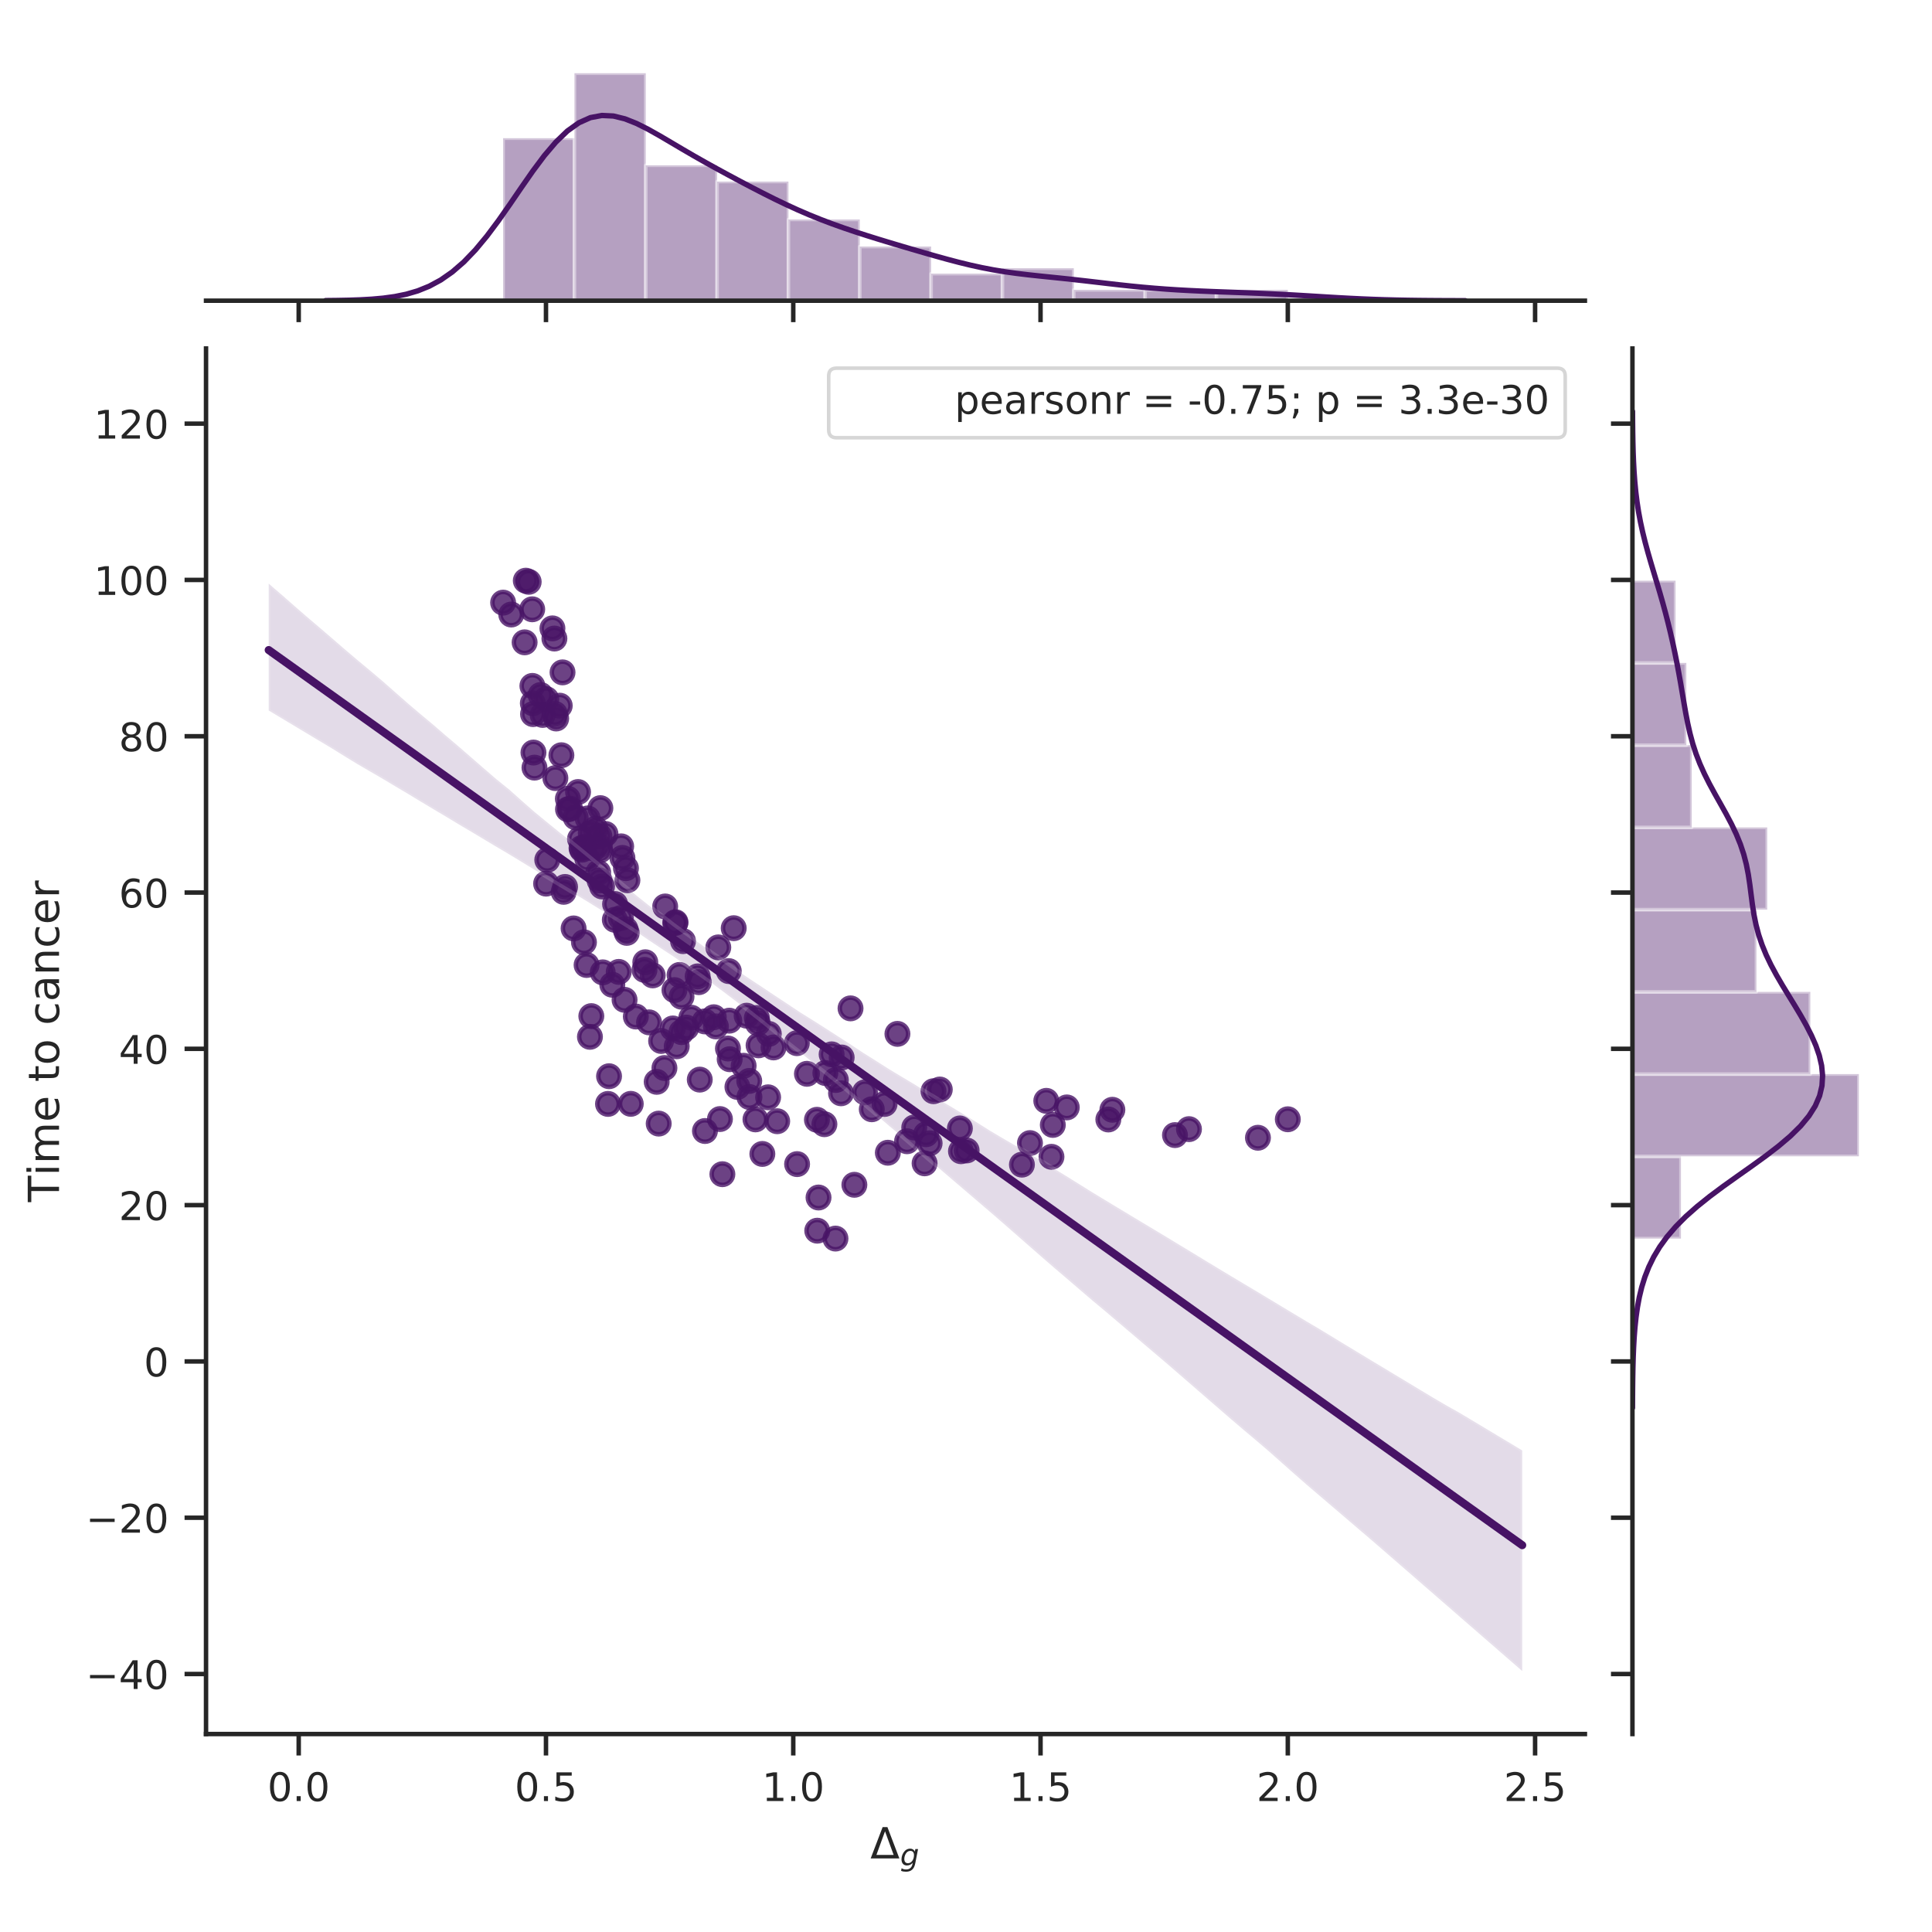 <?xml version="1.0" encoding="utf-8" standalone="no"?>
<!DOCTYPE svg PUBLIC "-//W3C//DTD SVG 1.1//EN"
  "http://www.w3.org/Graphics/SVG/1.1/DTD/svg11.dtd">
<!-- Created with matplotlib (http://matplotlib.org/) -->
<svg height="432pt" version="1.1" viewBox="0 0 432 432" width="432pt" xmlns="http://www.w3.org/2000/svg" xmlns:xlink="http://www.w3.org/1999/xlink">
 <defs>
  <style type="text/css">
*{stroke-linecap:butt;stroke-linejoin:round;}
  </style>
 </defs>
 <g id="figure_1">
  <g id="patch_1">
   <path d="M 0 432 
L 432 432 
L 432 0 
L 0 0 
z
" style="fill:#ffffff;"/>
  </g>
  <g id="axes_1">
   <g id="patch_2">
    <path d="M 46.068 387.732 
L 354.386 387.732 
L 354.386 77.923 
L 46.068 77.923 
z
" style="fill:#ffffff;"/>
   </g>
   <g id="matplotlib.axis_1">
    <g id="xtick_1">
     <g id="line2d_1">
      <defs>
       <path d="M 0 0 
L 0 4.8 
" id="m7036c9fb3e" style="stroke:#262626;"/>
      </defs>
      <g>
       <use style="fill:#262626;stroke:#262626;" x="66.792" xlink:href="#m7036c9fb3e" y="387.732"/>
      </g>
     </g>
     <g id="text_1">
      <!-- 0.0 -->
      <defs>
       <path d="M 31.781 66.406 
Q 24.172 66.406 20.328 58.906 
Q 16.5 51.422 16.5 36.375 
Q 16.5 21.391 20.328 13.891 
Q 24.172 6.391 31.781 6.391 
Q 39.453 6.391 43.281 13.891 
Q 47.125 21.391 47.125 36.375 
Q 47.125 51.422 43.281 58.906 
Q 39.453 66.406 31.781 66.406 
z
M 31.781 74.219 
Q 44.047 74.219 50.516 64.516 
Q 56.984 54.828 56.984 36.375 
Q 56.984 17.969 50.516 8.266 
Q 44.047 -1.422 31.781 -1.422 
Q 19.531 -1.422 13.062 8.266 
Q 6.594 17.969 6.594 36.375 
Q 6.594 54.828 13.062 64.516 
Q 19.531 74.219 31.781 74.219 
z
" id="DejaVuSans-30"/>
       <path d="M 10.688 12.406 
L 21 12.406 
L 21 0 
L 10.688 0 
z
" id="DejaVuSans-2e"/>
      </defs>
      <g style="fill:#262626;" transform="translate(59.794 402.719)scale(0.088 -0.088)">
       <use xlink:href="#DejaVuSans-30"/>
       <use x="63.623" xlink:href="#DejaVuSans-2e"/>
       <use x="95.41" xlink:href="#DejaVuSans-30"/>
      </g>
     </g>
    </g>
    <g id="xtick_2">
     <g id="line2d_2">
      <g>
       <use style="fill:#262626;stroke:#262626;" x="122.083" xlink:href="#m7036c9fb3e" y="387.732"/>
      </g>
     </g>
     <g id="text_2">
      <!-- 0.5 -->
      <defs>
       <path d="M 10.797 72.906 
L 49.516 72.906 
L 49.516 64.594 
L 19.828 64.594 
L 19.828 46.734 
Q 21.969 47.469 24.109 47.828 
Q 26.266 48.188 28.422 48.188 
Q 40.625 48.188 47.75 41.5 
Q 54.891 34.812 54.891 23.391 
Q 54.891 11.625 47.562 5.094 
Q 40.234 -1.422 26.906 -1.422 
Q 22.312 -1.422 17.547 -0.641 
Q 12.797 0.141 7.719 1.703 
L 7.719 11.625 
Q 12.109 9.234 16.797 8.062 
Q 21.484 6.891 26.703 6.891 
Q 35.156 6.891 40.078 11.328 
Q 45.016 15.766 45.016 23.391 
Q 45.016 31 40.078 35.438 
Q 35.156 39.891 26.703 39.891 
Q 22.75 39.891 18.812 39.016 
Q 14.891 38.141 10.797 36.281 
z
" id="DejaVuSans-35"/>
      </defs>
      <g style="fill:#262626;" transform="translate(115.086 402.719)scale(0.088 -0.088)">
       <use xlink:href="#DejaVuSans-30"/>
       <use x="63.623" xlink:href="#DejaVuSans-2e"/>
       <use x="95.41" xlink:href="#DejaVuSans-35"/>
      </g>
     </g>
    </g>
    <g id="xtick_3">
     <g id="line2d_3">
      <g>
       <use style="fill:#262626;stroke:#262626;" x="177.375" xlink:href="#m7036c9fb3e" y="387.732"/>
      </g>
     </g>
     <g id="text_3">
      <!-- 1.0 -->
      <defs>
       <path d="M 12.406 8.297 
L 28.516 8.297 
L 28.516 63.922 
L 10.984 60.406 
L 10.984 69.391 
L 28.422 72.906 
L 38.281 72.906 
L 38.281 8.297 
L 54.391 8.297 
L 54.391 0 
L 12.406 0 
z
" id="DejaVuSans-31"/>
      </defs>
      <g style="fill:#262626;" transform="translate(170.378 402.719)scale(0.088 -0.088)">
       <use xlink:href="#DejaVuSans-31"/>
       <use x="63.623" xlink:href="#DejaVuSans-2e"/>
       <use x="95.41" xlink:href="#DejaVuSans-30"/>
      </g>
     </g>
    </g>
    <g id="xtick_4">
     <g id="line2d_4">
      <g>
       <use style="fill:#262626;stroke:#262626;" x="232.666" xlink:href="#m7036c9fb3e" y="387.732"/>
      </g>
     </g>
     <g id="text_4">
      <!-- 1.5 -->
      <g style="fill:#262626;" transform="translate(225.669 402.719)scale(0.088 -0.088)">
       <use xlink:href="#DejaVuSans-31"/>
       <use x="63.623" xlink:href="#DejaVuSans-2e"/>
       <use x="95.41" xlink:href="#DejaVuSans-35"/>
      </g>
     </g>
    </g>
    <g id="xtick_5">
     <g id="line2d_5">
      <g>
       <use style="fill:#262626;stroke:#262626;" x="287.958" xlink:href="#m7036c9fb3e" y="387.732"/>
      </g>
     </g>
     <g id="text_5">
      <!-- 2.0 -->
      <defs>
       <path d="M 19.188 8.297 
L 53.609 8.297 
L 53.609 0 
L 7.328 0 
L 7.328 8.297 
Q 12.938 14.109 22.625 23.891 
Q 32.328 33.688 34.812 36.531 
Q 39.547 41.844 41.422 45.531 
Q 43.312 49.219 43.312 52.781 
Q 43.312 58.594 39.234 62.25 
Q 35.156 65.922 28.609 65.922 
Q 23.969 65.922 18.812 64.312 
Q 13.672 62.703 7.812 59.422 
L 7.812 69.391 
Q 13.766 71.781 18.938 73 
Q 24.125 74.219 28.422 74.219 
Q 39.75 74.219 46.484 68.547 
Q 53.219 62.891 53.219 53.422 
Q 53.219 48.922 51.531 44.891 
Q 49.859 40.875 45.406 35.406 
Q 44.188 33.984 37.641 27.219 
Q 31.109 20.453 19.188 8.297 
z
" id="DejaVuSans-32"/>
      </defs>
      <g style="fill:#262626;" transform="translate(280.961 402.719)scale(0.088 -0.088)">
       <use xlink:href="#DejaVuSans-32"/>
       <use x="63.623" xlink:href="#DejaVuSans-2e"/>
       <use x="95.41" xlink:href="#DejaVuSans-30"/>
      </g>
     </g>
    </g>
    <g id="xtick_6">
     <g id="line2d_6">
      <g>
       <use style="fill:#262626;stroke:#262626;" x="343.25" xlink:href="#m7036c9fb3e" y="387.732"/>
      </g>
     </g>
     <g id="text_6">
      <!-- 2.5 -->
      <g style="fill:#262626;" transform="translate(336.252 402.719)scale(0.088 -0.088)">
       <use xlink:href="#DejaVuSans-32"/>
       <use x="63.623" xlink:href="#DejaVuSans-2e"/>
       <use x="95.41" xlink:href="#DejaVuSans-35"/>
      </g>
     </g>
    </g>
    <g id="text_7">
     <!-- $\Delta_{g}$ -->
     <defs>
      <path d="M 34.188 63.188 
L 14.156 8.203 
L 54.25 8.203 
z
M 0.781 0 
L 28.609 72.906 
L 39.797 72.906 
L 67.578 0 
z
" id="DejaVuSans-394"/>
      <path d="M 59.625 54.688 
L 50.297 6.781 
Q 47.609 -7.125 40.016 -13.953 
Q 32.422 -20.797 19.578 -20.797 
Q 14.844 -20.797 10.781 -20.094 
Q 6.734 -19.391 3.219 -17.922 
L 4.891 -9.188 
Q 8.203 -11.328 11.906 -12.344 
Q 15.625 -13.375 19.828 -13.375 
Q 28.375 -13.375 33.859 -8.703 
Q 39.359 -4.047 41.109 4.688 
L 41.891 8.797 
Q 38.141 4.5 33.156 2.25 
Q 28.172 0 22.406 0 
Q 14.109 0 9.344 5.484 
Q 4.594 10.984 4.594 20.609 
Q 4.594 28.172 7.469 35.422 
Q 10.359 42.672 15.578 48.297 
Q 19.047 52 23.656 54 
Q 28.266 56 33.297 56 
Q 38.812 56 42.906 53.438 
Q 47.016 50.875 49.031 46.188 
L 50.594 54.688 
z
M 46.094 34.625 
Q 46.094 41.266 42.969 44.875 
Q 39.844 48.484 34.078 48.484 
Q 30.516 48.484 27.297 47.062 
Q 24.078 45.656 21.781 43.109 
Q 18.062 38.922 15.984 33.234 
Q 13.922 27.547 13.922 21.484 
Q 13.922 14.75 17.062 11.125 
Q 20.219 7.516 26.125 7.516 
Q 34.672 7.516 40.375 15.25 
Q 46.094 23 46.094 34.625 
z
" id="DejaVuSans-Oblique-67"/>
     </defs>
     <g style="fill:#262626;" transform="translate(194.611 415.557)scale(0.096 -0.096)">
      <use transform="translate(0 0.094)" xlink:href="#DejaVuSans-394"/>
      <use transform="translate(69.365 -16.312)scale(0.7)" xlink:href="#DejaVuSans-Oblique-67"/>
     </g>
    </g>
   </g>
   <g id="matplotlib.axis_2">
    <g id="ytick_1">
     <g id="line2d_7">
      <defs>
       <path d="M 0 0 
L -4.8 0 
" id="m993a2fec43" style="stroke:#262626;"/>
      </defs>
      <g>
       <use style="fill:#262626;stroke:#262626;" x="46.068" xlink:href="#m993a2fec43" y="374.316"/>
      </g>
     </g>
     <g id="text_8">
      <!-- −40 -->
      <defs>
       <path d="M 10.594 35.5 
L 73.188 35.5 
L 73.188 27.203 
L 10.594 27.203 
z
" id="DejaVuSans-2212"/>
       <path d="M 37.797 64.312 
L 12.891 25.391 
L 37.797 25.391 
z
M 35.203 72.906 
L 47.609 72.906 
L 47.609 25.391 
L 58.016 25.391 
L 58.016 17.188 
L 47.609 17.188 
L 47.609 0 
L 37.797 0 
L 37.797 17.188 
L 4.891 17.188 
L 4.891 26.703 
z
" id="DejaVuSans-34"/>
      </defs>
      <g style="fill:#262626;" transform="translate(19.196 377.66)scale(0.088 -0.088)">
       <use xlink:href="#DejaVuSans-2212"/>
       <use x="83.789" xlink:href="#DejaVuSans-34"/>
       <use x="147.412" xlink:href="#DejaVuSans-30"/>
      </g>
     </g>
    </g>
    <g id="ytick_2">
     <g id="line2d_8">
      <g>
       <use style="fill:#262626;stroke:#262626;" x="46.068" xlink:href="#m993a2fec43" y="339.368"/>
      </g>
     </g>
     <g id="text_9">
      <!-- −20 -->
      <g style="fill:#262626;" transform="translate(19.196 342.711)scale(0.088 -0.088)">
       <use xlink:href="#DejaVuSans-2212"/>
       <use x="83.789" xlink:href="#DejaVuSans-32"/>
       <use x="147.412" xlink:href="#DejaVuSans-30"/>
      </g>
     </g>
    </g>
    <g id="ytick_3">
     <g id="line2d_9">
      <g>
       <use style="fill:#262626;stroke:#262626;" x="46.068" xlink:href="#m993a2fec43" y="304.419"/>
      </g>
     </g>
     <g id="text_10">
      <!-- 0 -->
      <g style="fill:#262626;" transform="translate(32.169 307.763)scale(0.088 -0.088)">
       <use xlink:href="#DejaVuSans-30"/>
      </g>
     </g>
    </g>
    <g id="ytick_4">
     <g id="line2d_10">
      <g>
       <use style="fill:#262626;stroke:#262626;" x="46.068" xlink:href="#m993a2fec43" y="269.471"/>
      </g>
     </g>
     <g id="text_11">
      <!-- 20 -->
      <g style="fill:#262626;" transform="translate(26.57 272.814)scale(0.088 -0.088)">
       <use xlink:href="#DejaVuSans-32"/>
       <use x="63.623" xlink:href="#DejaVuSans-30"/>
      </g>
     </g>
    </g>
    <g id="ytick_5">
     <g id="line2d_11">
      <g>
       <use style="fill:#262626;stroke:#262626;" x="46.068" xlink:href="#m993a2fec43" y="234.522"/>
      </g>
     </g>
     <g id="text_12">
      <!-- 40 -->
      <g style="fill:#262626;" transform="translate(26.57 237.866)scale(0.088 -0.088)">
       <use xlink:href="#DejaVuSans-34"/>
       <use x="63.623" xlink:href="#DejaVuSans-30"/>
      </g>
     </g>
    </g>
    <g id="ytick_6">
     <g id="line2d_12">
      <g>
       <use style="fill:#262626;stroke:#262626;" x="46.068" xlink:href="#m993a2fec43" y="199.574"/>
      </g>
     </g>
     <g id="text_13">
      <!-- 60 -->
      <defs>
       <path d="M 33.016 40.375 
Q 26.375 40.375 22.484 35.828 
Q 18.609 31.297 18.609 23.391 
Q 18.609 15.531 22.484 10.953 
Q 26.375 6.391 33.016 6.391 
Q 39.656 6.391 43.531 10.953 
Q 47.406 15.531 47.406 23.391 
Q 47.406 31.297 43.531 35.828 
Q 39.656 40.375 33.016 40.375 
z
M 52.594 71.297 
L 52.594 62.312 
Q 48.875 64.062 45.094 64.984 
Q 41.312 65.922 37.594 65.922 
Q 27.828 65.922 22.672 59.328 
Q 17.531 52.734 16.797 39.406 
Q 19.672 43.656 24.016 45.922 
Q 28.375 48.188 33.594 48.188 
Q 44.578 48.188 50.953 41.516 
Q 57.328 34.859 57.328 23.391 
Q 57.328 12.156 50.688 5.359 
Q 44.047 -1.422 33.016 -1.422 
Q 20.359 -1.422 13.672 8.266 
Q 6.984 17.969 6.984 36.375 
Q 6.984 53.656 15.188 63.938 
Q 23.391 74.219 37.203 74.219 
Q 40.922 74.219 44.703 73.484 
Q 48.484 72.75 52.594 71.297 
z
" id="DejaVuSans-36"/>
      </defs>
      <g style="fill:#262626;" transform="translate(26.57 202.917)scale(0.088 -0.088)">
       <use xlink:href="#DejaVuSans-36"/>
       <use x="63.623" xlink:href="#DejaVuSans-30"/>
      </g>
     </g>
    </g>
    <g id="ytick_7">
     <g id="line2d_13">
      <g>
       <use style="fill:#262626;stroke:#262626;" x="46.068" xlink:href="#m993a2fec43" y="164.625"/>
      </g>
     </g>
     <g id="text_14">
      <!-- 80 -->
      <defs>
       <path d="M 31.781 34.625 
Q 24.75 34.625 20.719 30.859 
Q 16.703 27.094 16.703 20.516 
Q 16.703 13.922 20.719 10.156 
Q 24.75 6.391 31.781 6.391 
Q 38.812 6.391 42.859 10.172 
Q 46.922 13.969 46.922 20.516 
Q 46.922 27.094 42.891 30.859 
Q 38.875 34.625 31.781 34.625 
z
M 21.922 38.812 
Q 15.578 40.375 12.031 44.719 
Q 8.5 49.078 8.5 55.328 
Q 8.5 64.062 14.719 69.141 
Q 20.953 74.219 31.781 74.219 
Q 42.672 74.219 48.875 69.141 
Q 55.078 64.062 55.078 55.328 
Q 55.078 49.078 51.531 44.719 
Q 48 40.375 41.703 38.812 
Q 48.828 37.156 52.797 32.312 
Q 56.781 27.484 56.781 20.516 
Q 56.781 9.906 50.312 4.234 
Q 43.844 -1.422 31.781 -1.422 
Q 19.734 -1.422 13.25 4.234 
Q 6.781 9.906 6.781 20.516 
Q 6.781 27.484 10.781 32.312 
Q 14.797 37.156 21.922 38.812 
z
M 18.312 54.391 
Q 18.312 48.734 21.844 45.562 
Q 25.391 42.391 31.781 42.391 
Q 38.141 42.391 41.719 45.562 
Q 45.312 48.734 45.312 54.391 
Q 45.312 60.062 41.719 63.234 
Q 38.141 66.406 31.781 66.406 
Q 25.391 66.406 21.844 63.234 
Q 18.312 60.062 18.312 54.391 
z
" id="DejaVuSans-38"/>
      </defs>
      <g style="fill:#262626;" transform="translate(26.57 167.969)scale(0.088 -0.088)">
       <use xlink:href="#DejaVuSans-38"/>
       <use x="63.623" xlink:href="#DejaVuSans-30"/>
      </g>
     </g>
    </g>
    <g id="ytick_8">
     <g id="line2d_14">
      <g>
       <use style="fill:#262626;stroke:#262626;" x="46.068" xlink:href="#m993a2fec43" y="129.677"/>
      </g>
     </g>
     <g id="text_15">
      <!-- 100 -->
      <g style="fill:#262626;" transform="translate(20.971 133.02)scale(0.088 -0.088)">
       <use xlink:href="#DejaVuSans-31"/>
       <use x="63.623" xlink:href="#DejaVuSans-30"/>
       <use x="127.246" xlink:href="#DejaVuSans-30"/>
      </g>
     </g>
    </g>
    <g id="ytick_9">
     <g id="line2d_15">
      <g>
       <use style="fill:#262626;stroke:#262626;" x="46.068" xlink:href="#m993a2fec43" y="94.728"/>
      </g>
     </g>
     <g id="text_16">
      <!-- 120 -->
      <g style="fill:#262626;" transform="translate(20.971 98.072)scale(0.088 -0.088)">
       <use xlink:href="#DejaVuSans-31"/>
       <use x="63.623" xlink:href="#DejaVuSans-32"/>
       <use x="127.246" xlink:href="#DejaVuSans-30"/>
      </g>
     </g>
    </g>
    <g id="text_17">
     <!-- Time to cancer -->
     <defs>
      <path d="M -0.297 72.906 
L 61.375 72.906 
L 61.375 64.594 
L 35.5 64.594 
L 35.5 0 
L 25.594 0 
L 25.594 64.594 
L -0.297 64.594 
z
" id="DejaVuSans-54"/>
      <path d="M 9.422 54.688 
L 18.406 54.688 
L 18.406 0 
L 9.422 0 
z
M 9.422 75.984 
L 18.406 75.984 
L 18.406 64.594 
L 9.422 64.594 
z
" id="DejaVuSans-69"/>
      <path d="M 52 44.188 
Q 55.375 50.25 60.062 53.125 
Q 64.75 56 71.094 56 
Q 79.641 56 84.281 50.016 
Q 88.922 44.047 88.922 33.016 
L 88.922 0 
L 79.891 0 
L 79.891 32.719 
Q 79.891 40.578 77.094 44.375 
Q 74.312 48.188 68.609 48.188 
Q 61.625 48.188 57.562 43.547 
Q 53.516 38.922 53.516 30.906 
L 53.516 0 
L 44.484 0 
L 44.484 32.719 
Q 44.484 40.625 41.703 44.406 
Q 38.922 48.188 33.109 48.188 
Q 26.219 48.188 22.156 43.531 
Q 18.109 38.875 18.109 30.906 
L 18.109 0 
L 9.078 0 
L 9.078 54.688 
L 18.109 54.688 
L 18.109 46.188 
Q 21.188 51.219 25.484 53.609 
Q 29.781 56 35.688 56 
Q 41.656 56 45.828 52.969 
Q 50 49.953 52 44.188 
z
" id="DejaVuSans-6d"/>
      <path d="M 56.203 29.594 
L 56.203 25.203 
L 14.891 25.203 
Q 15.484 15.922 20.484 11.062 
Q 25.484 6.203 34.422 6.203 
Q 39.594 6.203 44.453 7.469 
Q 49.312 8.734 54.109 11.281 
L 54.109 2.781 
Q 49.266 0.734 44.188 -0.344 
Q 39.109 -1.422 33.891 -1.422 
Q 20.797 -1.422 13.156 6.188 
Q 5.516 13.812 5.516 26.812 
Q 5.516 40.234 12.766 48.109 
Q 20.016 56 32.328 56 
Q 43.359 56 49.781 48.891 
Q 56.203 41.797 56.203 29.594 
z
M 47.219 32.234 
Q 47.125 39.594 43.094 43.984 
Q 39.062 48.391 32.422 48.391 
Q 24.906 48.391 20.391 44.141 
Q 15.875 39.891 15.188 32.172 
z
" id="DejaVuSans-65"/>
      <path id="DejaVuSans-20"/>
      <path d="M 18.312 70.219 
L 18.312 54.688 
L 36.812 54.688 
L 36.812 47.703 
L 18.312 47.703 
L 18.312 18.016 
Q 18.312 11.328 20.141 9.422 
Q 21.969 7.516 27.594 7.516 
L 36.812 7.516 
L 36.812 0 
L 27.594 0 
Q 17.188 0 13.234 3.875 
Q 9.281 7.766 9.281 18.016 
L 9.281 47.703 
L 2.688 47.703 
L 2.688 54.688 
L 9.281 54.688 
L 9.281 70.219 
z
" id="DejaVuSans-74"/>
      <path d="M 30.609 48.391 
Q 23.391 48.391 19.188 42.75 
Q 14.984 37.109 14.984 27.297 
Q 14.984 17.484 19.156 11.844 
Q 23.344 6.203 30.609 6.203 
Q 37.797 6.203 41.984 11.859 
Q 46.188 17.531 46.188 27.297 
Q 46.188 37.016 41.984 42.703 
Q 37.797 48.391 30.609 48.391 
z
M 30.609 56 
Q 42.328 56 49.016 48.375 
Q 55.719 40.766 55.719 27.297 
Q 55.719 13.875 49.016 6.219 
Q 42.328 -1.422 30.609 -1.422 
Q 18.844 -1.422 12.172 6.219 
Q 5.516 13.875 5.516 27.297 
Q 5.516 40.766 12.172 48.375 
Q 18.844 56 30.609 56 
z
" id="DejaVuSans-6f"/>
      <path d="M 48.781 52.594 
L 48.781 44.188 
Q 44.969 46.297 41.141 47.344 
Q 37.312 48.391 33.406 48.391 
Q 24.656 48.391 19.812 42.844 
Q 14.984 37.312 14.984 27.297 
Q 14.984 17.281 19.812 11.734 
Q 24.656 6.203 33.406 6.203 
Q 37.312 6.203 41.141 7.25 
Q 44.969 8.297 48.781 10.406 
L 48.781 2.094 
Q 45.016 0.344 40.984 -0.531 
Q 36.969 -1.422 32.422 -1.422 
Q 20.062 -1.422 12.781 6.344 
Q 5.516 14.109 5.516 27.297 
Q 5.516 40.672 12.859 48.328 
Q 20.219 56 33.016 56 
Q 37.156 56 41.109 55.141 
Q 45.062 54.297 48.781 52.594 
z
" id="DejaVuSans-63"/>
      <path d="M 34.281 27.484 
Q 23.391 27.484 19.188 25 
Q 14.984 22.516 14.984 16.5 
Q 14.984 11.719 18.141 8.906 
Q 21.297 6.109 26.703 6.109 
Q 34.188 6.109 38.703 11.406 
Q 43.219 16.703 43.219 25.484 
L 43.219 27.484 
z
M 52.203 31.203 
L 52.203 0 
L 43.219 0 
L 43.219 8.297 
Q 40.141 3.328 35.547 0.953 
Q 30.953 -1.422 24.312 -1.422 
Q 15.922 -1.422 10.953 3.297 
Q 6 8.016 6 15.922 
Q 6 25.141 12.172 29.828 
Q 18.359 34.516 30.609 34.516 
L 43.219 34.516 
L 43.219 35.406 
Q 43.219 41.609 39.141 45 
Q 35.062 48.391 27.688 48.391 
Q 23 48.391 18.547 47.266 
Q 14.109 46.141 10.016 43.891 
L 10.016 52.203 
Q 14.938 54.109 19.578 55.047 
Q 24.219 56 28.609 56 
Q 40.484 56 46.344 49.844 
Q 52.203 43.703 52.203 31.203 
z
" id="DejaVuSans-61"/>
      <path d="M 54.891 33.016 
L 54.891 0 
L 45.906 0 
L 45.906 32.719 
Q 45.906 40.484 42.875 44.328 
Q 39.844 48.188 33.797 48.188 
Q 26.516 48.188 22.312 43.547 
Q 18.109 38.922 18.109 30.906 
L 18.109 0 
L 9.078 0 
L 9.078 54.688 
L 18.109 54.688 
L 18.109 46.188 
Q 21.344 51.125 25.703 53.562 
Q 30.078 56 35.797 56 
Q 45.219 56 50.047 50.172 
Q 54.891 44.344 54.891 33.016 
z
" id="DejaVuSans-6e"/>
      <path d="M 41.109 46.297 
Q 39.594 47.172 37.812 47.578 
Q 36.031 48 33.891 48 
Q 26.266 48 22.188 43.047 
Q 18.109 38.094 18.109 28.812 
L 18.109 0 
L 9.078 0 
L 9.078 54.688 
L 18.109 54.688 
L 18.109 46.188 
Q 20.953 51.172 25.484 53.578 
Q 30.031 56 36.531 56 
Q 37.453 56 38.578 55.875 
Q 39.703 55.766 41.062 55.516 
z
" id="DejaVuSans-72"/>
     </defs>
     <g style="fill:#262626;" transform="translate(13.199 268.778)rotate(-90)scale(0.096 -0.096)">
      <use xlink:href="#DejaVuSans-54"/>
      <use x="61.037" xlink:href="#DejaVuSans-69"/>
      <use x="88.82" xlink:href="#DejaVuSans-6d"/>
      <use x="186.232" xlink:href="#DejaVuSans-65"/>
      <use x="247.756" xlink:href="#DejaVuSans-20"/>
      <use x="279.543" xlink:href="#DejaVuSans-74"/>
      <use x="318.752" xlink:href="#DejaVuSans-6f"/>
      <use x="379.934" xlink:href="#DejaVuSans-20"/>
      <use x="411.721" xlink:href="#DejaVuSans-63"/>
      <use x="466.701" xlink:href="#DejaVuSans-61"/>
      <use x="527.98" xlink:href="#DejaVuSans-6e"/>
      <use x="591.359" xlink:href="#DejaVuSans-63"/>
      <use x="646.34" xlink:href="#DejaVuSans-65"/>
      <use x="707.863" xlink:href="#DejaVuSans-72"/>
     </g>
    </g>
   </g>
   <g id="PathCollection_1">
    <defs>
     <path d="M 0 2.4 
C 0.636 2.4 1.247 2.147 1.697 1.697 
C 2.147 1.247 2.4 0.636 2.4 0 
C 2.4 -0.636 2.147 -1.247 1.697 -1.697 
C 1.247 -2.147 0.636 -2.4 0 -2.4 
C -0.636 -2.4 -1.247 -2.147 -1.697 -1.697 
C -2.147 -1.247 -2.4 -0.636 -2.4 0 
C -2.4 0.636 -2.147 1.247 -1.697 1.697 
C -1.247 2.147 -0.636 2.4 0 2.4 
z
" id="mc7ddf28149" style="stroke:#471365;stroke-opacity:0.8;"/>
    </defs>
    <g clip-path="url(#pc9d447fe01)">
     <use style="fill:#471365;fill-opacity:0.8;stroke:#471365;stroke-opacity:0.8;" x="191.039" xlink:href="#mc7ddf28149" y="264.923"/>
     <use style="fill:#471365;fill-opacity:0.8;stroke:#471365;stroke-opacity:0.8;" x="145.126" xlink:href="#mc7ddf28149" y="228.6"/>
     <use style="fill:#471365;fill-opacity:0.8;stroke:#471365;stroke-opacity:0.8;" x="141.042" xlink:href="#mc7ddf28149" y="246.821"/>
     <use style="fill:#471365;fill-opacity:0.8;stroke:#471365;stroke-opacity:0.8;" x="184.553" xlink:href="#mc7ddf28149" y="239.932"/>
     <use style="fill:#471365;fill-opacity:0.8;stroke:#471365;stroke-opacity:0.8;" x="170.462" xlink:href="#mc7ddf28149" y="258.024"/>
     <use style="fill:#471365;fill-opacity:0.8;stroke:#471365;stroke-opacity:0.8;" x="146.839" xlink:href="#mc7ddf28149" y="241.9"/>
     <use style="fill:#471365;fill-opacity:0.8;stroke:#471365;stroke-opacity:0.8;" x="214.631" xlink:href="#mc7ddf28149" y="252.322"/>
     <use style="fill:#471365;fill-opacity:0.8;stroke:#471365;stroke-opacity:0.8;" x="186.813" xlink:href="#mc7ddf28149" y="276.949"/>
     <use style="fill:#471365;fill-opacity:0.8;stroke:#471365;stroke-opacity:0.8;" x="230.304" xlink:href="#mc7ddf28149" y="255.597"/>
     <use style="fill:#471365;fill-opacity:0.8;stroke:#471365;stroke-opacity:0.8;" x="128.26" xlink:href="#mc7ddf28149" y="207.598"/>
     <use style="fill:#471365;fill-opacity:0.8;stroke:#471365;stroke-opacity:0.8;" x="190.181" xlink:href="#mc7ddf28149" y="225.474"/>
     <use style="fill:#471365;fill-opacity:0.8;stroke:#471365;stroke-opacity:0.8;" x="119.006" xlink:href="#mc7ddf28149" y="136.24"/>
     <use style="fill:#471365;fill-opacity:0.8;stroke:#471365;stroke-opacity:0.8;" x="133.773" xlink:href="#mc7ddf28149" y="195.141"/>
     <use style="fill:#471365;fill-opacity:0.8;stroke:#471365;stroke-opacity:0.8;" x="168.923" xlink:href="#mc7ddf28149" y="250.297"/>
     <use style="fill:#471365;fill-opacity:0.8;stroke:#471365;stroke-opacity:0.8;" x="162.961" xlink:href="#mc7ddf28149" y="217.144"/>
     <use style="fill:#471365;fill-opacity:0.8;stroke:#471365;stroke-opacity:0.8;" x="202.815" xlink:href="#mc7ddf28149" y="255.185"/>
     <use style="fill:#471365;fill-opacity:0.8;stroke:#471365;stroke-opacity:0.8;" x="121.337" xlink:href="#mc7ddf28149" y="159.862"/>
     <use style="fill:#471365;fill-opacity:0.8;stroke:#471365;stroke-opacity:0.8;" x="151.046" xlink:href="#mc7ddf28149" y="206.2"/>
     <use style="fill:#471365;fill-opacity:0.8;stroke:#471365;stroke-opacity:0.8;" x="180.433" xlink:href="#mc7ddf28149" y="240.105"/>
     <use style="fill:#471365;fill-opacity:0.8;stroke:#471365;stroke-opacity:0.8;" x="164.89" xlink:href="#mc7ddf28149" y="243.039"/>
     <use style="fill:#471365;fill-opacity:0.8;stroke:#471365;stroke-opacity:0.8;" x="151.951" xlink:href="#mc7ddf28149" y="217.996"/>
     <use style="fill:#471365;fill-opacity:0.8;stroke:#471365;stroke-opacity:0.8;" x="248.729" xlink:href="#mc7ddf28149" y="248.147"/>
     <use style="fill:#471365;fill-opacity:0.8;stroke:#471365;stroke-opacity:0.8;" x="156.001" xlink:href="#mc7ddf28149" y="218.317"/>
     <use style="fill:#471365;fill-opacity:0.8;stroke:#471365;stroke-opacity:0.8;" x="122.109" xlink:href="#mc7ddf28149" y="197.582"/>
     <use style="fill:#471365;fill-opacity:0.8;stroke:#471365;stroke-opacity:0.8;" x="135.388" xlink:href="#mc7ddf28149" y="186.48"/>
     <use style="fill:#471365;fill-opacity:0.8;stroke:#471365;stroke-opacity:0.8;" x="126.976" xlink:href="#mc7ddf28149" y="178.605"/>
     <use style="fill:#471365;fill-opacity:0.8;stroke:#471365;stroke-opacity:0.8;" x="140.291" xlink:href="#mc7ddf28149" y="196.826"/>
     <use style="fill:#471365;fill-opacity:0.8;stroke:#471365;stroke-opacity:0.8;" x="152.371" xlink:href="#mc7ddf28149" y="230.783"/>
     <use style="fill:#471365;fill-opacity:0.8;stroke:#471365;stroke-opacity:0.8;" x="150.448" xlink:href="#mc7ddf28149" y="229.965"/>
     <use style="fill:#471365;fill-opacity:0.8;stroke:#471365;stroke-opacity:0.8;" x="182.735" xlink:href="#mc7ddf28149" y="275.187"/>
     <use style="fill:#471365;fill-opacity:0.8;stroke:#471365;stroke-opacity:0.8;" x="147.828" xlink:href="#mc7ddf28149" y="232.761"/>
     <use style="fill:#471365;fill-opacity:0.8;stroke:#471365;stroke-opacity:0.8;" x="169.433" xlink:href="#mc7ddf28149" y="228.768"/>
     <use style="fill:#471365;fill-opacity:0.8;stroke:#471365;stroke-opacity:0.8;" x="144.11" xlink:href="#mc7ddf28149" y="216.866"/>
     <use style="fill:#471365;fill-opacity:0.8;stroke:#471365;stroke-opacity:0.8;" x="131.911" xlink:href="#mc7ddf28149" y="231.837"/>
     <use style="fill:#471365;fill-opacity:0.8;stroke:#471365;stroke-opacity:0.8;" x="173.784" xlink:href="#mc7ddf28149" y="250.709"/>
     <use style="fill:#471365;fill-opacity:0.8;stroke:#471365;stroke-opacity:0.8;" x="138.895" xlink:href="#mc7ddf28149" y="189.247"/>
     <use style="fill:#471365;fill-opacity:0.8;stroke:#471365;stroke-opacity:0.8;" x="161.526" xlink:href="#mc7ddf28149" y="262.553"/>
     <use style="fill:#471365;fill-opacity:0.8;stroke:#471365;stroke-opacity:0.8;" x="207.065" xlink:href="#mc7ddf28149" y="253.62"/>
     <use style="fill:#471365;fill-opacity:0.8;stroke:#471365;stroke-opacity:0.8;" x="139.18" xlink:href="#mc7ddf28149" y="191.832"/>
     <use style="fill:#471365;fill-opacity:0.8;stroke:#471365;stroke-opacity:0.8;" x="197.797" xlink:href="#mc7ddf28149" y="246.845"/>
     <use style="fill:#471365;fill-opacity:0.8;stroke:#471365;stroke-opacity:0.8;" x="172.969" xlink:href="#mc7ddf28149" y="234.206"/>
     <use style="fill:#471365;fill-opacity:0.8;stroke:#471365;stroke-opacity:0.8;" x="247.826" xlink:href="#mc7ddf28149" y="250.321"/>
     <use style="fill:#471365;fill-opacity:0.8;stroke:#471365;stroke-opacity:0.8;" x="150.811" xlink:href="#mc7ddf28149" y="221.386"/>
     <use style="fill:#471365;fill-opacity:0.8;stroke:#471365;stroke-opacity:0.8;" x="136.184" xlink:href="#mc7ddf28149" y="240.646"/>
     <use style="fill:#471365;fill-opacity:0.8;stroke:#471365;stroke-opacity:0.8;" x="134.034" xlink:href="#mc7ddf28149" y="186.964"/>
     <use style="fill:#471365;fill-opacity:0.8;stroke:#471365;stroke-opacity:0.8;" x="118.218" xlink:href="#mc7ddf28149" y="130.098"/>
     <use style="fill:#471365;fill-opacity:0.8;stroke:#471365;stroke-opacity:0.8;" x="210.141" xlink:href="#mc7ddf28149" y="243.619"/>
     <use style="fill:#471365;fill-opacity:0.8;stroke:#471365;stroke-opacity:0.8;" x="139.653" xlink:href="#mc7ddf28149" y="223.564"/>
     <use style="fill:#471365;fill-opacity:0.8;stroke:#471365;stroke-opacity:0.8;" x="145.948" xlink:href="#mc7ddf28149" y="218.097"/>
     <use style="fill:#471365;fill-opacity:0.8;stroke:#471365;stroke-opacity:0.8;" x="178.23" xlink:href="#mc7ddf28149" y="260.298"/>
     <use style="fill:#471365;fill-opacity:0.8;stroke:#471365;stroke-opacity:0.8;" x="117.307" xlink:href="#mc7ddf28149" y="143.627"/>
     <use style="fill:#471365;fill-opacity:0.8;stroke:#471365;stroke-opacity:0.8;" x="163.076" xlink:href="#mc7ddf28149" y="228.227"/>
     <use style="fill:#471365;fill-opacity:0.8;stroke:#471365;stroke-opacity:0.8;" x="131.162" xlink:href="#mc7ddf28149" y="215.775"/>
     <use style="fill:#471365;fill-opacity:0.8;stroke:#471365;stroke-opacity:0.8;" x="133.807" xlink:href="#mc7ddf28149" y="189.118"/>
     <use style="fill:#471365;fill-opacity:0.8;stroke:#471365;stroke-opacity:0.8;" x="157.584" xlink:href="#mc7ddf28149" y="228.39"/>
     <use style="fill:#471365;fill-opacity:0.8;stroke:#471365;stroke-opacity:0.8;" x="156.256" xlink:href="#mc7ddf28149" y="219.614"/>
     <use style="fill:#471365;fill-opacity:0.8;stroke:#471365;stroke-opacity:0.8;" x="139.852" xlink:href="#mc7ddf28149" y="207.746"/>
     <use style="fill:#471365;fill-opacity:0.8;stroke:#471365;stroke-opacity:0.8;" x="151.317" xlink:href="#mc7ddf28149" y="233.948"/>
     <use style="fill:#471365;fill-opacity:0.8;stroke:#471365;stroke-opacity:0.8;" x="134.769" xlink:href="#mc7ddf28149" y="217.422"/>
     <use style="fill:#471365;fill-opacity:0.8;stroke:#471365;stroke-opacity:0.8;" x="238.534" xlink:href="#mc7ddf28149" y="247.621"/>
     <use style="fill:#471365;fill-opacity:0.8;stroke:#471365;stroke-opacity:0.8;" x="126.039" xlink:href="#mc7ddf28149" y="199.416"/>
     <use style="fill:#471365;fill-opacity:0.8;stroke:#471365;stroke-opacity:0.8;" x="214.874" xlink:href="#mc7ddf28149" y="257.416"/>
     <use style="fill:#471365;fill-opacity:0.8;stroke:#471365;stroke-opacity:0.8;" x="136.914" xlink:href="#mc7ddf28149" y="220.193"/>
     <use style="fill:#471365;fill-opacity:0.8;stroke:#471365;stroke-opacity:0.8;" x="132.752" xlink:href="#mc7ddf28149" y="189.716"/>
     <use style="fill:#471365;fill-opacity:0.8;stroke:#471365;stroke-opacity:0.8;" x="125.163" xlink:href="#mc7ddf28149" y="157.794"/>
     <use style="fill:#471365;fill-opacity:0.8;stroke:#471365;stroke-opacity:0.8;" x="125.529" xlink:href="#mc7ddf28149" y="168.872"/>
     <use style="fill:#471365;fill-opacity:0.8;stroke:#471365;stroke-opacity:0.8;" x="124.074" xlink:href="#mc7ddf28149" y="159.627"/>
     <use style="fill:#471365;fill-opacity:0.8;stroke:#471365;stroke-opacity:0.8;" x="122.37" xlink:href="#mc7ddf28149" y="192.278"/>
     <use style="fill:#471365;fill-opacity:0.8;stroke:#471365;stroke-opacity:0.8;" x="119.144" xlink:href="#mc7ddf28149" y="157.248"/>
     <use style="fill:#471365;fill-opacity:0.8;stroke:#471365;stroke-opacity:0.8;" x="287.957" xlink:href="#mc7ddf28149" y="250.273"/>
     <use style="fill:#471365;fill-opacity:0.8;stroke:#471365;stroke-opacity:0.8;" x="167.529" xlink:href="#mc7ddf28149" y="241.704"/>
     <use style="fill:#471365;fill-opacity:0.8;stroke:#471365;stroke-opacity:0.8;" x="130.575" xlink:href="#mc7ddf28149" y="210.695"/>
     <use style="fill:#471365;fill-opacity:0.8;stroke:#471365;stroke-opacity:0.8;" x="160.078" xlink:href="#mc7ddf28149" y="229.51"/>
     <use style="fill:#471365;fill-opacity:0.8;stroke:#471365;stroke-opacity:0.8;" x="193.405" xlink:href="#mc7ddf28149" y="244.241"/>
     <use style="fill:#471365;fill-opacity:0.8;stroke:#471365;stroke-opacity:0.8;" x="134.159" xlink:href="#mc7ddf28149" y="190.128"/>
     <use style="fill:#471365;fill-opacity:0.8;stroke:#471365;stroke-opacity:0.8;" x="130.163" xlink:href="#mc7ddf28149" y="189.989"/>
     <use style="fill:#471365;fill-opacity:0.8;stroke:#471365;stroke-opacity:0.8;" x="159.607" xlink:href="#mc7ddf28149" y="227.456"/>
     <use style="fill:#471365;fill-opacity:0.8;stroke:#471365;stroke-opacity:0.8;" x="235.413" xlink:href="#mc7ddf28149" y="251.537"/>
     <use style="fill:#471365;fill-opacity:0.8;stroke:#471365;stroke-opacity:0.8;" x="185.953" xlink:href="#mc7ddf28149" y="235.753"/>
     <use style="fill:#471365;fill-opacity:0.8;stroke:#471365;stroke-opacity:0.8;" x="265.855" xlink:href="#mc7ddf28149" y="252.48"/>
     <use style="fill:#471365;fill-opacity:0.8;stroke:#471365;stroke-opacity:0.8;" x="138.823" xlink:href="#mc7ddf28149" y="205.271"/>
     <use style="fill:#471365;fill-opacity:0.8;stroke:#471365;stroke-opacity:0.8;" x="132.219" xlink:href="#mc7ddf28149" y="227.207"/>
     <use style="fill:#471365;fill-opacity:0.8;stroke:#471365;stroke-opacity:0.8;" x="124.182" xlink:href="#mc7ddf28149" y="173.98"/>
     <use style="fill:#471365;fill-opacity:0.8;stroke:#471365;stroke-opacity:0.8;" x="133.15" xlink:href="#mc7ddf28149" y="185.326"/>
     <use style="fill:#471365;fill-opacity:0.8;stroke:#471365;stroke-opacity:0.8;" x="186.901" xlink:href="#mc7ddf28149" y="241.488"/>
     <use style="fill:#471365;fill-opacity:0.8;stroke:#471365;stroke-opacity:0.8;" x="235.11" xlink:href="#mc7ddf28149" y="258.666"/>
     <use style="fill:#471365;fill-opacity:0.8;stroke:#471365;stroke-opacity:0.8;" x="139.964" xlink:href="#mc7ddf28149" y="194.126"/>
     <use style="fill:#471365;fill-opacity:0.8;stroke:#471365;stroke-opacity:0.8;" x="144.289" xlink:href="#mc7ddf28149" y="215.162"/>
     <use style="fill:#471365;fill-opacity:0.8;stroke:#471365;stroke-opacity:0.8;" x="117.57" xlink:href="#mc7ddf28149" y="129.84"/>
     <use style="fill:#471365;fill-opacity:0.8;stroke:#471365;stroke-opacity:0.8;" x="207.868" xlink:href="#mc7ddf28149" y="255.635"/>
     <use style="fill:#471365;fill-opacity:0.8;stroke:#471365;stroke-opacity:0.8;" x="147.287" xlink:href="#mc7ddf28149" y="251.24"/>
     <use style="fill:#471365;fill-opacity:0.8;stroke:#471365;stroke-opacity:0.8;" x="130.028" xlink:href="#mc7ddf28149" y="189.63"/>
     <use style="fill:#471365;fill-opacity:0.8;stroke:#471365;stroke-opacity:0.8;" x="162.771" xlink:href="#mc7ddf28149" y="234.451"/>
     <use style="fill:#471365;fill-opacity:0.8;stroke:#471365;stroke-opacity:0.8;" x="119.043" xlink:href="#mc7ddf28149" y="153.37"/>
     <use style="fill:#471365;fill-opacity:0.8;stroke:#471365;stroke-opacity:0.8;" x="129.254" xlink:href="#mc7ddf28149" y="177.097"/>
     <use style="fill:#471365;fill-opacity:0.8;stroke:#471365;stroke-opacity:0.8;" x="127.466" xlink:href="#mc7ddf28149" y="180.826"/>
     <use style="fill:#471365;fill-opacity:0.8;stroke:#471365;stroke-opacity:0.8;" x="178.173" xlink:href="#mc7ddf28149" y="233.254"/>
     <use style="fill:#471365;fill-opacity:0.8;stroke:#471365;stroke-opacity:0.8;" x="130.74" xlink:href="#mc7ddf28149" y="189.357"/>
     <use style="fill:#471365;fill-opacity:0.8;stroke:#471365;stroke-opacity:0.8;" x="119.283" xlink:href="#mc7ddf28149" y="168.273"/>
     <use style="fill:#471365;fill-opacity:0.8;stroke:#471365;stroke-opacity:0.8;" x="134.246" xlink:href="#mc7ddf28149" y="180.702"/>
     <use style="fill:#471365;fill-opacity:0.8;stroke:#471365;stroke-opacity:0.8;" x="166.278" xlink:href="#mc7ddf28149" y="238.309"/>
     <use style="fill:#471365;fill-opacity:0.8;stroke:#471365;stroke-opacity:0.8;" x="171.908" xlink:href="#mc7ddf28149" y="231.185"/>
     <use style="fill:#471365;fill-opacity:0.8;stroke:#471365;stroke-opacity:0.8;" x="119.509" xlink:href="#mc7ddf28149" y="171.644"/>
     <use style="fill:#471365;fill-opacity:0.8;stroke:#471365;stroke-opacity:0.8;" x="169.228" xlink:href="#mc7ddf28149" y="227.624"/>
     <use style="fill:#471365;fill-opacity:0.8;stroke:#471365;stroke-opacity:0.8;" x="163.156" xlink:href="#mc7ddf28149" y="236.844"/>
     <use style="fill:#471365;fill-opacity:0.8;stroke:#471365;stroke-opacity:0.8;" x="112.497" xlink:href="#mc7ddf28149" y="134.752"/>
     <use style="fill:#471365;fill-opacity:0.8;stroke:#471365;stroke-opacity:0.8;" x="129.687" xlink:href="#mc7ddf28149" y="187.591"/>
     <use style="fill:#471365;fill-opacity:0.8;stroke:#471365;stroke-opacity:0.8;" x="137.533" xlink:href="#mc7ddf28149" y="202.149"/>
     <use style="fill:#471365;fill-opacity:0.8;stroke:#471365;stroke-opacity:0.8;" x="204.426" xlink:href="#mc7ddf28149" y="252.111"/>
     <use style="fill:#471365;fill-opacity:0.8;stroke:#471365;stroke-opacity:0.8;" x="160.612" xlink:href="#mc7ddf28149" y="211.839"/>
     <use style="fill:#471365;fill-opacity:0.8;stroke:#471365;stroke-opacity:0.8;" x="123.964" xlink:href="#mc7ddf28149" y="142.78"/>
     <use style="fill:#471365;fill-opacity:0.8;stroke:#471365;stroke-opacity:0.8;" x="138.348" xlink:href="#mc7ddf28149" y="217.321"/>
     <use style="fill:#471365;fill-opacity:0.8;stroke:#471365;stroke-opacity:0.8;" x="128.723" xlink:href="#mc7ddf28149" y="182.76"/>
     <use style="fill:#471365;fill-opacity:0.8;stroke:#471365;stroke-opacity:0.8;" x="198.523" xlink:href="#mc7ddf28149" y="257.756"/>
     <use style="fill:#471365;fill-opacity:0.8;stroke:#471365;stroke-opacity:0.8;" x="119.187" xlink:href="#mc7ddf28149" y="159.675"/>
     <use style="fill:#471365;fill-opacity:0.8;stroke:#471365;stroke-opacity:0.8;" x="154.575" xlink:href="#mc7ddf28149" y="227.566"/>
     <use style="fill:#471365;fill-opacity:0.8;stroke:#471365;stroke-opacity:0.8;" x="194.929" xlink:href="#mc7ddf28149" y="248.033"/>
     <use style="fill:#471365;fill-opacity:0.8;stroke:#471365;stroke-opacity:0.8;" x="281.28" xlink:href="#mc7ddf28149" y="254.405"/>
     <use style="fill:#471365;fill-opacity:0.8;stroke:#471365;stroke-opacity:0.8;" x="134.616" xlink:href="#mc7ddf28149" y="198.214"/>
     <use style="fill:#471365;fill-opacity:0.8;stroke:#471365;stroke-opacity:0.8;" x="184.339" xlink:href="#mc7ddf28149" y="251.374"/>
     <use style="fill:#471365;fill-opacity:0.8;stroke:#471365;stroke-opacity:0.8;" x="160.981" xlink:href="#mc7ddf28149" y="250.225"/>
     <use style="fill:#471365;fill-opacity:0.8;stroke:#471365;stroke-opacity:0.8;" x="233.949" xlink:href="#mc7ddf28149" y="246.151"/>
     <use style="fill:#471365;fill-opacity:0.8;stroke:#471365;stroke-opacity:0.8;" x="120.88" xlink:href="#mc7ddf28149" y="155.405"/>
     <use style="fill:#471365;fill-opacity:0.8;stroke:#471365;stroke-opacity:0.8;" x="150.995" xlink:href="#mc7ddf28149" y="206.391"/>
     <use style="fill:#471365;fill-opacity:0.8;stroke:#471365;stroke-opacity:0.8;" x="157.629" xlink:href="#mc7ddf28149" y="252.897"/>
     <use style="fill:#471365;fill-opacity:0.8;stroke:#471365;stroke-opacity:0.8;" x="114.318" xlink:href="#mc7ddf28149" y="137.409"/>
     <use style="fill:#471365;fill-opacity:0.8;stroke:#471365;stroke-opacity:0.8;" x="126.346" xlink:href="#mc7ddf28149" y="198.324"/>
     <use style="fill:#471365;fill-opacity:0.8;stroke:#471365;stroke-opacity:0.8;" x="171.752" xlink:href="#mc7ddf28149" y="245.361"/>
     <use style="fill:#471365;fill-opacity:0.8;stroke:#471365;stroke-opacity:0.8;" x="152.388" xlink:href="#mc7ddf28149" y="222.865"/>
     <use style="fill:#471365;fill-opacity:0.8;stroke:#471365;stroke-opacity:0.8;" x="132.091" xlink:href="#mc7ddf28149" y="186.265"/>
     <use style="fill:#471365;fill-opacity:0.8;stroke:#471365;stroke-opacity:0.8;" x="152.728" xlink:href="#mc7ddf28149" y="210.441"/>
     <use style="fill:#471365;fill-opacity:0.8;stroke:#471365;stroke-opacity:0.8;" x="127.008" xlink:href="#mc7ddf28149" y="180.965"/>
     <use style="fill:#471365;fill-opacity:0.8;stroke:#471365;stroke-opacity:0.8;" x="216.143" xlink:href="#mc7ddf28149" y="257.244"/>
     <use style="fill:#471365;fill-opacity:0.8;stroke:#471365;stroke-opacity:0.8;" x="142.174" xlink:href="#mc7ddf28149" y="227.298"/>
     <use style="fill:#471365;fill-opacity:0.8;stroke:#471365;stroke-opacity:0.8;" x="208.733" xlink:href="#mc7ddf28149" y="243.997"/>
     <use style="fill:#471365;fill-opacity:0.8;stroke:#471365;stroke-opacity:0.8;" x="167.574" xlink:href="#mc7ddf28149" y="245.299"/>
     <use style="fill:#471365;fill-opacity:0.8;stroke:#471365;stroke-opacity:0.8;" x="156.469" xlink:href="#mc7ddf28149" y="241.407"/>
     <use style="fill:#471365;fill-opacity:0.8;stroke:#471365;stroke-opacity:0.8;" x="188.2" xlink:href="#mc7ddf28149" y="236.461"/>
     <use style="fill:#471365;fill-opacity:0.8;stroke:#471365;stroke-opacity:0.8;" x="166.951" xlink:href="#mc7ddf28149" y="227.111"/>
     <use style="fill:#471365;fill-opacity:0.8;stroke:#471365;stroke-opacity:0.8;" x="169.617" xlink:href="#mc7ddf28149" y="233.737"/>
     <use style="fill:#471365;fill-opacity:0.8;stroke:#471365;stroke-opacity:0.8;" x="182.668" xlink:href="#mc7ddf28149" y="250.388"/>
     <use style="fill:#471365;fill-opacity:0.8;stroke:#471365;stroke-opacity:0.8;" x="125.783" xlink:href="#mc7ddf28149" y="150.344"/>
     <use style="fill:#471365;fill-opacity:0.8;stroke:#471365;stroke-opacity:0.8;" x="124.363" xlink:href="#mc7ddf28149" y="160.657"/>
     <use style="fill:#471365;fill-opacity:0.8;stroke:#471365;stroke-opacity:0.8;" x="148.569" xlink:href="#mc7ddf28149" y="238.812"/>
     <use style="fill:#471365;fill-opacity:0.8;stroke:#471365;stroke-opacity:0.8;" x="122.156" xlink:href="#mc7ddf28149" y="156.333"/>
     <use style="fill:#471365;fill-opacity:0.8;stroke:#471365;stroke-opacity:0.8;" x="164.061" xlink:href="#mc7ddf28149" y="207.545"/>
     <use style="fill:#471365;fill-opacity:0.8;stroke:#471365;stroke-opacity:0.8;" x="262.725" xlink:href="#mc7ddf28149" y="253.811"/>
     <use style="fill:#471365;fill-opacity:0.8;stroke:#471365;stroke-opacity:0.8;" x="134.068" xlink:href="#mc7ddf28149" y="196.869"/>
     <use style="fill:#471365;fill-opacity:0.8;stroke:#471365;stroke-opacity:0.8;" x="131.336" xlink:href="#mc7ddf28149" y="192.048"/>
     <use style="fill:#471365;fill-opacity:0.8;stroke:#471365;stroke-opacity:0.8;" x="153.48" xlink:href="#mc7ddf28149" y="229.773"/>
     <use style="fill:#471365;fill-opacity:0.8;stroke:#471365;stroke-opacity:0.8;" x="183.025" xlink:href="#mc7ddf28149" y="267.767"/>
     <use style="fill:#471365;fill-opacity:0.8;stroke:#471365;stroke-opacity:0.8;" x="148.736" xlink:href="#mc7ddf28149" y="202.69"/>
     <use style="fill:#471365;fill-opacity:0.8;stroke:#471365;stroke-opacity:0.8;" x="200.667" xlink:href="#mc7ddf28149" y="231.176"/>
     <use style="fill:#471365;fill-opacity:0.8;stroke:#471365;stroke-opacity:0.8;" x="206.74" xlink:href="#mc7ddf28149" y="260.121"/>
     <use style="fill:#471365;fill-opacity:0.8;stroke:#471365;stroke-opacity:0.8;" x="228.503" xlink:href="#mc7ddf28149" y="260.418"/>
     <use style="fill:#471365;fill-opacity:0.8;stroke:#471365;stroke-opacity:0.8;" x="137.477" xlink:href="#mc7ddf28149" y="205.663"/>
     <use style="fill:#471365;fill-opacity:0.8;stroke:#471365;stroke-opacity:0.8;" x="135.95" xlink:href="#mc7ddf28149" y="246.836"/>
     <use style="fill:#471365;fill-opacity:0.8;stroke:#471365;stroke-opacity:0.8;" x="123.524" xlink:href="#mc7ddf28149" y="140.506"/>
     <use style="fill:#471365;fill-opacity:0.8;stroke:#471365;stroke-opacity:0.8;" x="131.408" xlink:href="#mc7ddf28149" y="183.004"/>
     <use style="fill:#471365;fill-opacity:0.8;stroke:#471365;stroke-opacity:0.8;" x="140.144" xlink:href="#mc7ddf28149" y="208.593"/>
     <use style="fill:#471365;fill-opacity:0.8;stroke:#471365;stroke-opacity:0.8;" x="188.055" xlink:href="#mc7ddf28149" y="244.461"/>
    </g>
   </g>
   <g id="PolyCollection_1">
    <defs>
     <path d="M 60.082 -301.499 
L 60.082 -273.128 
L 62.914 -271.43 
L 65.745 -269.732 
L 68.576 -268.036 
L 71.407 -266.341 
L 74.238 -264.646 
L 77.07 -262.886 
L 79.901 -261.158 
L 82.732 -259.512 
L 85.563 -257.865 
L 88.394 -256.17 
L 91.226 -254.494 
L 94.057 -252.775 
L 96.888 -251.08 
L 99.719 -249.399 
L 102.551 -247.688 
L 105.382 -246.015 
L 108.213 -244.323 
L 111.044 -242.628 
L 113.875 -240.954 
L 116.707 -239.238 
L 119.538 -237.511 
L 122.369 -235.814 
L 125.2 -234.109 
L 128.031 -232.422 
L 130.863 -230.697 
L 133.694 -228.96 
L 136.525 -227.279 
L 139.356 -225.529 
L 142.187 -223.746 
L 145.019 -221.812 
L 147.85 -219.915 
L 150.681 -218.07 
L 153.512 -216.08 
L 156.343 -214.187 
L 159.175 -212.181 
L 162.006 -210.061 
L 164.837 -207.906 
L 167.668 -205.755 
L 170.499 -203.544 
L 173.331 -201.215 
L 176.162 -198.883 
L 178.993 -196.674 
L 181.824 -194.335 
L 184.655 -192.096 
L 187.487 -189.801 
L 190.318 -187.383 
L 193.149 -185.1 
L 195.98 -182.694 
L 198.811 -180.252 
L 201.643 -177.888 
L 204.474 -175.451 
L 207.305 -173.02 
L 210.136 -170.636 
L 212.967 -168.213 
L 215.799 -165.791 
L 218.63 -163.369 
L 221.461 -160.947 
L 224.292 -158.499 
L 227.123 -156.02 
L 229.955 -153.541 
L 232.786 -151.063 
L 235.617 -148.6 
L 238.448 -146.193 
L 241.279 -143.756 
L 244.111 -141.333 
L 246.942 -138.971 
L 249.773 -136.569 
L 252.604 -134.163 
L 255.435 -131.758 
L 258.267 -129.353 
L 261.098 -126.948 
L 263.929 -124.495 
L 266.76 -122.041 
L 269.592 -119.587 
L 272.423 -117.133 
L 275.254 -114.679 
L 278.085 -112.265 
L 280.916 -109.884 
L 283.748 -107.459 
L 286.579 -104.947 
L 289.41 -102.435 
L 292.241 -99.96 
L 295.072 -97.541 
L 297.904 -95.122 
L 300.735 -92.703 
L 303.566 -90.284 
L 306.397 -87.864 
L 309.228 -85.421 
L 312.06 -82.96 
L 314.891 -80.499 
L 317.722 -78.038 
L 320.553 -75.577 
L 323.384 -73.116 
L 326.216 -70.655 
L 329.047 -68.194 
L 331.878 -65.733 
L 334.709 -63.272 
L 337.54 -60.811 
L 340.372 -58.35 
L 340.372 -107.675 
L 340.372 -107.675 
L 337.54 -109.383 
L 334.709 -111.082 
L 331.878 -112.78 
L 329.047 -114.479 
L 326.216 -116.17 
L 323.384 -117.756 
L 320.553 -119.411 
L 317.722 -121.116 
L 314.891 -122.822 
L 312.06 -124.527 
L 309.228 -126.232 
L 306.397 -127.937 
L 303.566 -129.643 
L 300.735 -131.359 
L 297.904 -133.081 
L 295.072 -134.803 
L 292.241 -136.468 
L 289.41 -138.169 
L 286.579 -139.874 
L 283.748 -141.58 
L 280.916 -143.284 
L 278.085 -144.967 
L 275.254 -146.66 
L 272.423 -148.366 
L 269.592 -150.08 
L 266.76 -151.81 
L 263.929 -153.516 
L 261.098 -155.237 
L 258.267 -156.936 
L 255.435 -158.635 
L 252.604 -160.341 
L 249.773 -162.047 
L 246.942 -163.754 
L 244.111 -165.475 
L 241.279 -167.241 
L 238.448 -169.004 
L 235.617 -170.724 
L 232.786 -172.475 
L 229.955 -174.15 
L 227.123 -175.791 
L 224.292 -177.433 
L 221.461 -179.109 
L 218.63 -180.891 
L 215.799 -182.626 
L 212.967 -184.347 
L 210.136 -186.029 
L 207.305 -187.742 
L 204.474 -189.533 
L 201.643 -191.217 
L 198.811 -192.923 
L 195.98 -194.725 
L 193.149 -196.496 
L 190.318 -198.371 
L 187.487 -200.197 
L 184.655 -202.023 
L 181.824 -203.821 
L 178.993 -205.58 
L 176.162 -207.469 
L 173.331 -209.332 
L 170.499 -211.227 
L 167.668 -213.094 
L 164.837 -214.986 
L 162.006 -217.053 
L 159.175 -219.04 
L 156.343 -221.097 
L 153.512 -223.156 
L 150.681 -225.22 
L 147.85 -227.43 
L 145.019 -229.59 
L 142.187 -231.849 
L 139.356 -234.148 
L 136.525 -236.442 
L 133.694 -238.881 
L 130.863 -241.222 
L 128.031 -243.527 
L 125.2 -245.799 
L 122.369 -248.103 
L 119.538 -250.428 
L 116.707 -252.911 
L 113.875 -255.441 
L 111.044 -257.723 
L 108.213 -260.162 
L 105.382 -262.624 
L 102.551 -265.084 
L 99.719 -267.482 
L 96.888 -269.933 
L 94.057 -272.288 
L 91.226 -274.693 
L 88.394 -277.186 
L 85.563 -279.679 
L 82.732 -282.076 
L 79.901 -284.425 
L 77.07 -286.835 
L 74.238 -289.281 
L 71.407 -291.717 
L 68.576 -294.119 
L 65.745 -296.581 
L 62.914 -299.069 
L 60.082 -301.499 
z
" id="mf7bcba1b3b" style="stroke:#ffffff;stroke-opacity:0.15;stroke-width:0.8;"/>
    </defs>
    <g clip-path="url(#pc9d447fe01)">
     <use style="fill:#471365;fill-opacity:0.15;stroke:#ffffff;stroke-opacity:0.15;stroke-width:0.8;" x="0" xlink:href="#mf7bcba1b3b" y="432"/>
    </g>
   </g>
   <g id="line2d_16">
    <path clip-path="url(#pc9d447fe01)" d="M 60.082 145.353 
L 62.914 147.374 
L 65.745 149.396 
L 68.576 151.418 
L 71.407 153.44 
L 74.238 155.461 
L 77.07 157.483 
L 79.901 159.505 
L 82.732 161.527 
L 85.563 163.548 
L 88.394 165.57 
L 91.226 167.592 
L 94.057 169.614 
L 96.888 171.635 
L 99.719 173.657 
L 102.551 175.679 
L 105.382 177.701 
L 108.213 179.723 
L 111.044 181.744 
L 113.875 183.766 
L 116.707 185.788 
L 119.538 187.81 
L 122.369 189.831 
L 125.2 191.853 
L 128.031 193.875 
L 130.863 195.897 
L 133.694 197.918 
L 136.525 199.94 
L 139.356 201.962 
L 142.187 203.984 
L 145.019 206.005 
L 147.85 208.027 
L 150.681 210.049 
L 153.512 212.071 
L 156.343 214.092 
L 159.175 216.114 
L 162.006 218.136 
L 164.837 220.158 
L 167.668 222.18 
L 170.499 224.201 
L 173.331 226.223 
L 176.162 228.245 
L 178.993 230.267 
L 181.824 232.288 
L 184.655 234.31 
L 187.487 236.332 
L 190.318 238.354 
L 193.149 240.375 
L 195.98 242.397 
L 198.811 244.419 
L 201.643 246.441 
L 204.474 248.462 
L 207.305 250.484 
L 210.136 252.506 
L 212.967 254.528 
L 215.799 256.549 
L 218.63 258.571 
L 221.461 260.593 
L 224.292 262.615 
L 227.123 264.637 
L 229.955 266.658 
L 232.786 268.68 
L 235.617 270.702 
L 238.448 272.724 
L 241.279 274.745 
L 244.111 276.767 
L 246.942 278.789 
L 249.773 280.811 
L 252.604 282.832 
L 255.435 284.854 
L 258.267 286.876 
L 261.098 288.898 
L 263.929 290.919 
L 266.76 292.941 
L 269.592 294.963 
L 272.423 296.985 
L 275.254 299.006 
L 278.085 301.028 
L 280.916 303.05 
L 283.748 305.072 
L 286.579 307.094 
L 289.41 309.115 
L 292.241 311.137 
L 295.072 313.159 
L 297.904 315.181 
L 300.735 317.202 
L 303.566 319.224 
L 306.397 321.246 
L 309.228 323.268 
L 312.06 325.289 
L 314.891 327.311 
L 317.722 329.333 
L 320.553 331.355 
L 323.384 333.376 
L 326.216 335.398 
L 329.047 337.42 
L 331.878 339.442 
L 334.709 341.463 
L 337.54 343.485 
L 340.372 345.507 
" style="fill:none;stroke:#471365;stroke-linecap:round;stroke-width:1.8;"/>
   </g>
   <g id="patch_3">
    <path d="M 46.068 387.732 
L 46.068 77.923 
" style="fill:none;stroke:#262626;stroke-linecap:square;stroke-linejoin:miter;"/>
   </g>
   <g id="patch_4">
    <path d="M 46.068 387.732 
L 354.386 387.732 
" style="fill:none;stroke:#262626;stroke-linecap:square;stroke-linejoin:miter;"/>
   </g>
   <g id="legend_1">
    <g id="patch_5">
     <path d="M 187.057 97.879 
L 348.226 97.879 
Q 349.986 97.879 349.986 96.119 
L 349.986 84.083 
Q 349.986 82.323 348.226 82.323 
L 187.057 82.323 
Q 185.297 82.323 185.297 84.083 
L 185.297 96.119 
Q 185.297 97.879 187.057 97.879 
z
" style="fill:#ffffff;opacity:0.8;stroke:#cccccc;stroke-linejoin:miter;stroke-width:0.8;"/>
    </g>
    <g id="line2d_17"/>
    <g id="line2d_18"/>
    <g id="text_18">
     <!-- pearsonr = -0.75; p = 3.3e-30 -->
     <defs>
      <path d="M 18.109 8.203 
L 18.109 -20.797 
L 9.078 -20.797 
L 9.078 54.688 
L 18.109 54.688 
L 18.109 46.391 
Q 20.953 51.266 25.266 53.625 
Q 29.594 56 35.594 56 
Q 45.562 56 51.781 48.094 
Q 58.016 40.188 58.016 27.297 
Q 58.016 14.406 51.781 6.484 
Q 45.562 -1.422 35.594 -1.422 
Q 29.594 -1.422 25.266 0.953 
Q 20.953 3.328 18.109 8.203 
z
M 48.688 27.297 
Q 48.688 37.203 44.609 42.844 
Q 40.531 48.484 33.406 48.484 
Q 26.266 48.484 22.188 42.844 
Q 18.109 37.203 18.109 27.297 
Q 18.109 17.391 22.188 11.75 
Q 26.266 6.109 33.406 6.109 
Q 40.531 6.109 44.609 11.75 
Q 48.688 17.391 48.688 27.297 
z
" id="DejaVuSans-70"/>
      <path d="M 44.281 53.078 
L 44.281 44.578 
Q 40.484 46.531 36.375 47.5 
Q 32.281 48.484 27.875 48.484 
Q 21.188 48.484 17.844 46.438 
Q 14.5 44.391 14.5 40.281 
Q 14.5 37.156 16.891 35.375 
Q 19.281 33.594 26.516 31.984 
L 29.594 31.297 
Q 39.156 29.25 43.188 25.516 
Q 47.219 21.781 47.219 15.094 
Q 47.219 7.469 41.188 3.016 
Q 35.156 -1.422 24.609 -1.422 
Q 20.219 -1.422 15.453 -0.562 
Q 10.688 0.297 5.422 2 
L 5.422 11.281 
Q 10.406 8.688 15.234 7.391 
Q 20.062 6.109 24.812 6.109 
Q 31.156 6.109 34.562 8.281 
Q 37.984 10.453 37.984 14.406 
Q 37.984 18.062 35.516 20.016 
Q 33.062 21.969 24.703 23.781 
L 21.578 24.516 
Q 13.234 26.266 9.516 29.906 
Q 5.812 33.547 5.812 39.891 
Q 5.812 47.609 11.281 51.797 
Q 16.75 56 26.812 56 
Q 31.781 56 36.172 55.266 
Q 40.578 54.547 44.281 53.078 
z
" id="DejaVuSans-73"/>
      <path d="M 10.594 45.406 
L 73.188 45.406 
L 73.188 37.203 
L 10.594 37.203 
z
M 10.594 25.484 
L 73.188 25.484 
L 73.188 17.188 
L 10.594 17.188 
z
" id="DejaVuSans-3d"/>
      <path d="M 4.891 31.391 
L 31.203 31.391 
L 31.203 23.391 
L 4.891 23.391 
z
" id="DejaVuSans-2d"/>
      <path d="M 8.203 72.906 
L 55.078 72.906 
L 55.078 68.703 
L 28.609 0 
L 18.312 0 
L 43.219 64.594 
L 8.203 64.594 
z
" id="DejaVuSans-37"/>
      <path d="M 11.719 51.703 
L 22.016 51.703 
L 22.016 39.312 
L 11.719 39.312 
z
M 11.719 12.406 
L 22.016 12.406 
L 22.016 4 
L 14.016 -11.625 
L 7.719 -11.625 
L 11.719 4 
z
" id="DejaVuSans-3b"/>
      <path d="M 40.578 39.312 
Q 47.656 37.797 51.625 33 
Q 55.609 28.219 55.609 21.188 
Q 55.609 10.406 48.188 4.484 
Q 40.766 -1.422 27.094 -1.422 
Q 22.516 -1.422 17.656 -0.516 
Q 12.797 0.391 7.625 2.203 
L 7.625 11.719 
Q 11.719 9.328 16.594 8.109 
Q 21.484 6.891 26.812 6.891 
Q 36.078 6.891 40.938 10.547 
Q 45.797 14.203 45.797 21.188 
Q 45.797 27.641 41.281 31.266 
Q 36.766 34.906 28.719 34.906 
L 20.219 34.906 
L 20.219 43.016 
L 29.109 43.016 
Q 36.375 43.016 40.234 45.922 
Q 44.094 48.828 44.094 54.297 
Q 44.094 59.906 40.109 62.906 
Q 36.141 65.922 28.719 65.922 
Q 24.656 65.922 20.016 65.031 
Q 15.375 64.156 9.812 62.312 
L 9.812 71.094 
Q 15.438 72.656 20.344 73.438 
Q 25.25 74.219 29.594 74.219 
Q 40.828 74.219 47.359 69.109 
Q 53.906 64.016 53.906 55.328 
Q 53.906 49.266 50.438 45.094 
Q 46.969 40.922 40.578 39.312 
z
" id="DejaVuSans-33"/>
     </defs>
     <g style="fill:#262626;" transform="translate(213.457 92.529)scale(0.088 -0.088)">
      <use xlink:href="#DejaVuSans-70"/>
      <use x="63.477" xlink:href="#DejaVuSans-65"/>
      <use x="125" xlink:href="#DejaVuSans-61"/>
      <use x="186.279" xlink:href="#DejaVuSans-72"/>
      <use x="227.393" xlink:href="#DejaVuSans-73"/>
      <use x="279.492" xlink:href="#DejaVuSans-6f"/>
      <use x="340.674" xlink:href="#DejaVuSans-6e"/>
      <use x="404.053" xlink:href="#DejaVuSans-72"/>
      <use x="445.166" xlink:href="#DejaVuSans-20"/>
      <use x="476.953" xlink:href="#DejaVuSans-3d"/>
      <use x="560.742" xlink:href="#DejaVuSans-20"/>
      <use x="592.529" xlink:href="#DejaVuSans-2d"/>
      <use x="628.613" xlink:href="#DejaVuSans-30"/>
      <use x="692.236" xlink:href="#DejaVuSans-2e"/>
      <use x="724.023" xlink:href="#DejaVuSans-37"/>
      <use x="787.646" xlink:href="#DejaVuSans-35"/>
      <use x="851.27" xlink:href="#DejaVuSans-3b"/>
      <use x="884.961" xlink:href="#DejaVuSans-20"/>
      <use x="916.748" xlink:href="#DejaVuSans-70"/>
      <use x="980.225" xlink:href="#DejaVuSans-20"/>
      <use x="1012.012" xlink:href="#DejaVuSans-3d"/>
      <use x="1095.801" xlink:href="#DejaVuSans-20"/>
      <use x="1127.588" xlink:href="#DejaVuSans-33"/>
      <use x="1191.211" xlink:href="#DejaVuSans-2e"/>
      <use x="1222.998" xlink:href="#DejaVuSans-33"/>
      <use x="1286.621" xlink:href="#DejaVuSans-65"/>
      <use x="1348.145" xlink:href="#DejaVuSans-2d"/>
      <use x="1384.229" xlink:href="#DejaVuSans-33"/>
      <use x="1447.852" xlink:href="#DejaVuSans-30"/>
     </g>
    </g>
   </g>
  </g>
  <g id="axes_2">
   <g id="patch_6">
    <path d="M 46.068 67.239 
L 354.386 67.239 
L 354.386 13.824 
L 46.068 13.824 
z
" style="fill:#ffffff;"/>
   </g>
   <g id="matplotlib.axis_3">
    <g id="xtick_7">
     <g id="line2d_19">
      <g>
       <use style="fill:#262626;stroke:#262626;" x="66.792" xlink:href="#m7036c9fb3e" y="67.239"/>
      </g>
     </g>
    </g>
    <g id="xtick_8">
     <g id="line2d_20">
      <g>
       <use style="fill:#262626;stroke:#262626;" x="122.083" xlink:href="#m7036c9fb3e" y="67.239"/>
      </g>
     </g>
    </g>
    <g id="xtick_9">
     <g id="line2d_21">
      <g>
       <use style="fill:#262626;stroke:#262626;" x="177.375" xlink:href="#m7036c9fb3e" y="67.239"/>
      </g>
     </g>
    </g>
    <g id="xtick_10">
     <g id="line2d_22">
      <g>
       <use style="fill:#262626;stroke:#262626;" x="232.666" xlink:href="#m7036c9fb3e" y="67.239"/>
      </g>
     </g>
    </g>
    <g id="xtick_11">
     <g id="line2d_23">
      <g>
       <use style="fill:#262626;stroke:#262626;" x="287.958" xlink:href="#m7036c9fb3e" y="67.239"/>
      </g>
     </g>
    </g>
    <g id="xtick_12">
     <g id="line2d_24">
      <g>
       <use style="fill:#262626;stroke:#262626;" x="343.25" xlink:href="#m7036c9fb3e" y="67.239"/>
      </g>
     </g>
    </g>
   </g>
   <g id="matplotlib.axis_4">
    <g id="ytick_10"/>
    <g id="ytick_11"/>
   </g>
   <g id="patch_7">
    <path clip-path="url(#p9525dd5a04)" d="M 112.497 67.239 
L 128.448 67.239 
L 128.448 30.902 
L 112.497 30.902 
z
" style="fill:#471365;opacity:0.4;stroke:#ffffff;stroke-linejoin:miter;stroke-width:0.8;"/>
   </g>
   <g id="patch_8">
    <path clip-path="url(#p9525dd5a04)" d="M 128.448 67.239 
L 144.399 67.239 
L 144.399 16.368 
L 128.448 16.368 
z
" style="fill:#471365;opacity:0.4;stroke:#ffffff;stroke-linejoin:miter;stroke-width:0.8;"/>
   </g>
   <g id="patch_9">
    <path clip-path="url(#p9525dd5a04)" d="M 144.399 67.239 
L 160.35 67.239 
L 160.35 36.959 
L 144.399 36.959 
z
" style="fill:#471365;opacity:0.4;stroke:#ffffff;stroke-linejoin:miter;stroke-width:0.8;"/>
   </g>
   <g id="patch_10">
    <path clip-path="url(#p9525dd5a04)" d="M 160.35 67.239 
L 176.301 67.239 
L 176.301 40.592 
L 160.35 40.592 
z
" style="fill:#471365;opacity:0.4;stroke:#ffffff;stroke-linejoin:miter;stroke-width:0.8;"/>
   </g>
   <g id="patch_11">
    <path clip-path="url(#p9525dd5a04)" d="M 176.301 67.239 
L 192.252 67.239 
L 192.252 49.071 
L 176.301 49.071 
z
" style="fill:#471365;opacity:0.4;stroke:#ffffff;stroke-linejoin:miter;stroke-width:0.8;"/>
   </g>
   <g id="patch_12">
    <path clip-path="url(#p9525dd5a04)" d="M 192.252 67.239 
L 208.202 67.239 
L 208.202 55.127 
L 192.252 55.127 
z
" style="fill:#471365;opacity:0.4;stroke:#ffffff;stroke-linejoin:miter;stroke-width:0.8;"/>
   </g>
   <g id="patch_13">
    <path clip-path="url(#p9525dd5a04)" d="M 208.202 67.239 
L 224.153 67.239 
L 224.153 61.183 
L 208.202 61.183 
z
" style="fill:#471365;opacity:0.4;stroke:#ffffff;stroke-linejoin:miter;stroke-width:0.8;"/>
   </g>
   <g id="patch_14">
    <path clip-path="url(#p9525dd5a04)" d="M 224.153 67.239 
L 240.104 67.239 
L 240.104 59.972 
L 224.153 59.972 
z
" style="fill:#471365;opacity:0.4;stroke:#ffffff;stroke-linejoin:miter;stroke-width:0.8;"/>
   </g>
   <g id="patch_15">
    <path clip-path="url(#p9525dd5a04)" d="M 240.104 67.239 
L 256.055 67.239 
L 256.055 64.817 
L 240.104 64.817 
z
" style="fill:#471365;opacity:0.4;stroke:#ffffff;stroke-linejoin:miter;stroke-width:0.8;"/>
   </g>
   <g id="patch_16">
    <path clip-path="url(#p9525dd5a04)" d="M 256.055 67.239 
L 272.006 67.239 
L 272.006 64.817 
L 256.055 64.817 
z
" style="fill:#471365;opacity:0.4;stroke:#ffffff;stroke-linejoin:miter;stroke-width:0.8;"/>
   </g>
   <g id="patch_17">
    <path clip-path="url(#p9525dd5a04)" d="M 272.006 67.239 
L 287.957 67.239 
L 287.957 64.817 
L 272.006 64.817 
z
" style="fill:#471365;opacity:0.4;stroke:#ffffff;stroke-linejoin:miter;stroke-width:0.8;"/>
   </g>
   <g id="line2d_25">
    <path clip-path="url(#p9525dd5a04)" d="M 72.823 67.208 
L 75.397 67.179 
L 77.971 67.128 
L 80.544 67.041 
L 83.118 66.897 
L 85.692 66.668 
L 88.266 66.315 
L 90.84 65.79 
L 93.413 65.037 
L 95.987 63.995 
L 98.561 62.604 
L 101.135 60.809 
L 103.709 58.578 
L 106.283 55.902 
L 108.856 52.81 
L 111.43 49.372 
L 114.004 45.696 
L 116.578 41.928 
L 119.152 38.234 
L 121.725 34.791 
L 124.299 31.762 
L 126.873 29.285 
L 129.447 27.45 
L 132.021 26.299 
L 134.595 25.818 
L 137.168 25.943 
L 139.742 26.576 
L 142.316 27.599 
L 144.89 28.888 
L 147.464 30.334 
L 150.038 31.848 
L 152.611 33.37 
L 155.185 34.867 
L 157.759 36.327 
L 160.333 37.752 
L 162.907 39.15 
L 165.48 40.527 
L 168.054 41.882 
L 170.628 43.211 
L 173.202 44.501 
L 175.776 45.741 
L 178.35 46.919 
L 180.923 48.029 
L 183.497 49.07 
L 186.071 50.046 
L 188.645 50.964 
L 191.219 51.835 
L 193.792 52.666 
L 196.366 53.469 
L 198.94 54.251 
L 201.514 55.02 
L 204.088 55.778 
L 206.662 56.527 
L 209.235 57.262 
L 211.809 57.975 
L 214.383 58.652 
L 216.957 59.279 
L 219.531 59.844 
L 222.105 60.339 
L 224.678 60.763 
L 227.252 61.123 
L 229.826 61.433 
L 232.4 61.711 
L 234.974 61.975 
L 237.547 62.24 
L 240.121 62.517 
L 242.695 62.806 
L 245.269 63.105 
L 247.843 63.407 
L 250.417 63.701 
L 252.99 63.978 
L 255.564 64.23 
L 258.138 64.454 
L 260.712 64.649 
L 263.286 64.816 
L 265.859 64.958 
L 268.433 65.08 
L 271.007 65.187 
L 273.581 65.284 
L 276.155 65.377 
L 278.729 65.471 
L 281.302 65.573 
L 283.876 65.686 
L 286.45 65.812 
L 289.024 65.951 
L 291.598 66.102 
L 294.172 66.259 
L 296.745 66.417 
L 299.319 66.569 
L 301.893 66.709 
L 304.467 66.833 
L 307.041 66.938 
L 309.614 67.023 
L 312.188 67.089 
L 314.762 67.139 
L 317.336 67.175 
L 319.91 67.199 
L 322.484 67.215 
L 325.057 67.225 
L 327.631 67.231 
" style="fill:none;stroke:#471365;stroke-linecap:round;stroke-width:1.2;"/>
   </g>
   <g id="patch_18">
    <path d="M 46.068 67.239 
L 354.386 67.239 
" style="fill:none;stroke:#262626;stroke-linecap:square;stroke-linejoin:miter;"/>
   </g>
  </g>
  <g id="axes_3">
   <g id="patch_19">
    <path d="M 365.018 387.732 
L 418.176 387.732 
L 418.176 77.923 
L 365.018 77.923 
z
" style="fill:#ffffff;"/>
   </g>
   <g id="matplotlib.axis_5">
    <g id="xtick_13"/>
    <g id="xtick_14"/>
   </g>
   <g id="matplotlib.axis_6">
    <g id="ytick_12">
     <g id="line2d_26">
      <g>
       <use style="fill:#262626;stroke:#262626;" x="365.018" xlink:href="#m993a2fec43" y="374.316"/>
      </g>
     </g>
    </g>
    <g id="ytick_13">
     <g id="line2d_27">
      <g>
       <use style="fill:#262626;stroke:#262626;" x="365.018" xlink:href="#m993a2fec43" y="339.368"/>
      </g>
     </g>
    </g>
    <g id="ytick_14">
     <g id="line2d_28">
      <g>
       <use style="fill:#262626;stroke:#262626;" x="365.018" xlink:href="#m993a2fec43" y="304.419"/>
      </g>
     </g>
    </g>
    <g id="ytick_15">
     <g id="line2d_29">
      <g>
       <use style="fill:#262626;stroke:#262626;" x="365.018" xlink:href="#m993a2fec43" y="269.471"/>
      </g>
     </g>
    </g>
    <g id="ytick_16">
     <g id="line2d_30">
      <g>
       <use style="fill:#262626;stroke:#262626;" x="365.018" xlink:href="#m993a2fec43" y="234.522"/>
      </g>
     </g>
    </g>
    <g id="ytick_17">
     <g id="line2d_31">
      <g>
       <use style="fill:#262626;stroke:#262626;" x="365.018" xlink:href="#m993a2fec43" y="199.574"/>
      </g>
     </g>
    </g>
    <g id="ytick_18">
     <g id="line2d_32">
      <g>
       <use style="fill:#262626;stroke:#262626;" x="365.018" xlink:href="#m993a2fec43" y="164.625"/>
      </g>
     </g>
    </g>
    <g id="ytick_19">
     <g id="line2d_33">
      <g>
       <use style="fill:#262626;stroke:#262626;" x="365.018" xlink:href="#m993a2fec43" y="129.677"/>
      </g>
     </g>
    </g>
    <g id="ytick_20">
     <g id="line2d_34">
      <g>
       <use style="fill:#262626;stroke:#262626;" x="365.018" xlink:href="#m993a2fec43" y="94.728"/>
      </g>
     </g>
    </g>
   </g>
   <g id="patch_20">
    <path clip-path="url(#p2eb400e719)" d="M 365.018 276.949 
L 375.866 276.949 
L 375.866 258.56 
L 365.018 258.56 
z
" style="fill:#471365;opacity:0.4;stroke:#ffffff;stroke-linejoin:miter;stroke-width:0.8;"/>
   </g>
   <g id="patch_21">
    <path clip-path="url(#p2eb400e719)" d="M 365.018 258.56 
L 415.645 258.56 
L 415.645 240.172 
L 365.018 240.172 
z
" style="fill:#471365;opacity:0.4;stroke:#ffffff;stroke-linejoin:miter;stroke-width:0.8;"/>
   </g>
   <g id="patch_22">
    <path clip-path="url(#p2eb400e719)" d="M 365.018 240.172 
L 404.796 240.172 
L 404.796 221.783 
L 365.018 221.783 
z
" style="fill:#471365;opacity:0.4;stroke:#ffffff;stroke-linejoin:miter;stroke-width:0.8;"/>
   </g>
   <g id="patch_23">
    <path clip-path="url(#p2eb400e719)" d="M 365.018 221.783 
L 392.742 221.783 
L 392.742 203.394 
L 365.018 203.394 
z
" style="fill:#471365;opacity:0.4;stroke:#ffffff;stroke-linejoin:miter;stroke-width:0.8;"/>
   </g>
   <g id="patch_24">
    <path clip-path="url(#p2eb400e719)" d="M 365.018 203.394 
L 395.153 203.394 
L 395.153 185.006 
L 365.018 185.006 
z
" style="fill:#471365;opacity:0.4;stroke:#ffffff;stroke-linejoin:miter;stroke-width:0.8;"/>
   </g>
   <g id="patch_25">
    <path clip-path="url(#p2eb400e719)" d="M 365.018 185.006 
L 378.277 185.006 
L 378.277 166.617 
L 365.018 166.617 
z
" style="fill:#471365;opacity:0.4;stroke:#ffffff;stroke-linejoin:miter;stroke-width:0.8;"/>
   </g>
   <g id="patch_26">
    <path clip-path="url(#p2eb400e719)" d="M 365.018 166.617 
L 377.072 166.617 
L 377.072 148.228 
L 365.018 148.228 
z
" style="fill:#471365;opacity:0.4;stroke:#ffffff;stroke-linejoin:miter;stroke-width:0.8;"/>
   </g>
   <g id="patch_27">
    <path clip-path="url(#p2eb400e719)" d="M 365.018 148.228 
L 374.661 148.228 
L 374.661 129.84 
L 365.018 129.84 
z
" style="fill:#471365;opacity:0.4;stroke:#ffffff;stroke-linejoin:miter;stroke-width:0.8;"/>
   </g>
   <g id="line2d_35">
    <path clip-path="url(#p2eb400e719)" d="M 365.032 314.784 
L 365.043 312.533 
L 365.06 310.283 
L 365.088 308.033 
L 365.129 305.783 
L 365.191 303.532 
L 365.28 301.282 
L 365.406 299.032 
L 365.581 296.781 
L 365.82 294.531 
L 366.138 292.281 
L 366.558 290.03 
L 367.103 287.78 
L 367.801 285.53 
L 368.683 283.28 
L 369.783 281.029 
L 371.134 278.779 
L 372.765 276.529 
L 374.697 274.278 
L 376.939 272.028 
L 379.481 269.778 
L 382.289 267.528 
L 385.308 265.277 
L 388.459 263.027 
L 391.644 260.777 
L 394.756 258.526 
L 397.686 256.276 
L 400.335 254.026 
L 402.621 251.776 
L 404.487 249.525 
L 405.904 247.275 
L 406.869 245.025 
L 407.401 242.774 
L 407.536 240.524 
L 407.32 238.274 
L 406.8 236.023 
L 406.025 233.773 
L 405.041 231.523 
L 403.892 229.273 
L 402.621 227.022 
L 401.273 224.772 
L 399.891 222.522 
L 398.523 220.271 
L 397.213 218.021 
L 396.001 215.771 
L 394.922 213.521 
L 393.999 211.27 
L 393.242 209.02 
L 392.646 206.77 
L 392.19 204.519 
L 391.84 202.269 
L 391.548 200.019 
L 391.261 197.768 
L 390.923 195.518 
L 390.483 193.268 
L 389.9 191.018 
L 389.152 188.767 
L 388.234 186.517 
L 387.164 184.267 
L 385.977 182.016 
L 384.722 179.766 
L 383.456 177.516 
L 382.233 175.266 
L 381.101 173.015 
L 380.092 170.765 
L 379.223 168.515 
L 378.494 166.264 
L 377.889 164.014 
L 377.383 161.764 
L 376.948 159.514 
L 376.553 157.263 
L 376.173 155.013 
L 375.79 152.763 
L 375.39 150.512 
L 374.967 148.262 
L 374.516 146.012 
L 374.036 143.761 
L 373.525 141.511 
L 372.979 139.261 
L 372.399 137.011 
L 371.784 134.76 
L 371.139 132.51 
L 370.472 130.26 
L 369.795 128.009 
L 369.124 125.759 
L 368.475 123.509 
L 367.865 121.259 
L 367.309 119.008 
L 366.817 116.758 
L 366.396 114.508 
L 366.047 112.257 
L 365.766 110.007 
L 365.547 107.757 
L 365.382 105.507 
L 365.262 103.256 
L 365.176 101.006 
L 365.118 98.756 
L 365.079 96.505 
L 365.055 94.255 
L 365.039 92.005 
" style="fill:none;stroke:#471365;stroke-linecap:round;stroke-width:1.2;"/>
   </g>
   <g id="patch_28">
    <path d="M 365.018 387.732 
L 365.018 77.923 
" style="fill:none;stroke:#262626;stroke-linecap:square;stroke-linejoin:miter;"/>
   </g>
  </g>
 </g>
 <defs>
  <clipPath id="pc9d447fe01">
   <rect height="309.809" width="308.318" x="46.068" y="77.923"/>
  </clipPath>
  <clipPath id="p9525dd5a04">
   <rect height="53.415" width="308.318" x="46.068" y="13.824"/>
  </clipPath>
  <clipPath id="p2eb400e719">
   <rect height="309.809" width="53.158" x="365.018" y="77.923"/>
  </clipPath>
 </defs>
</svg>
